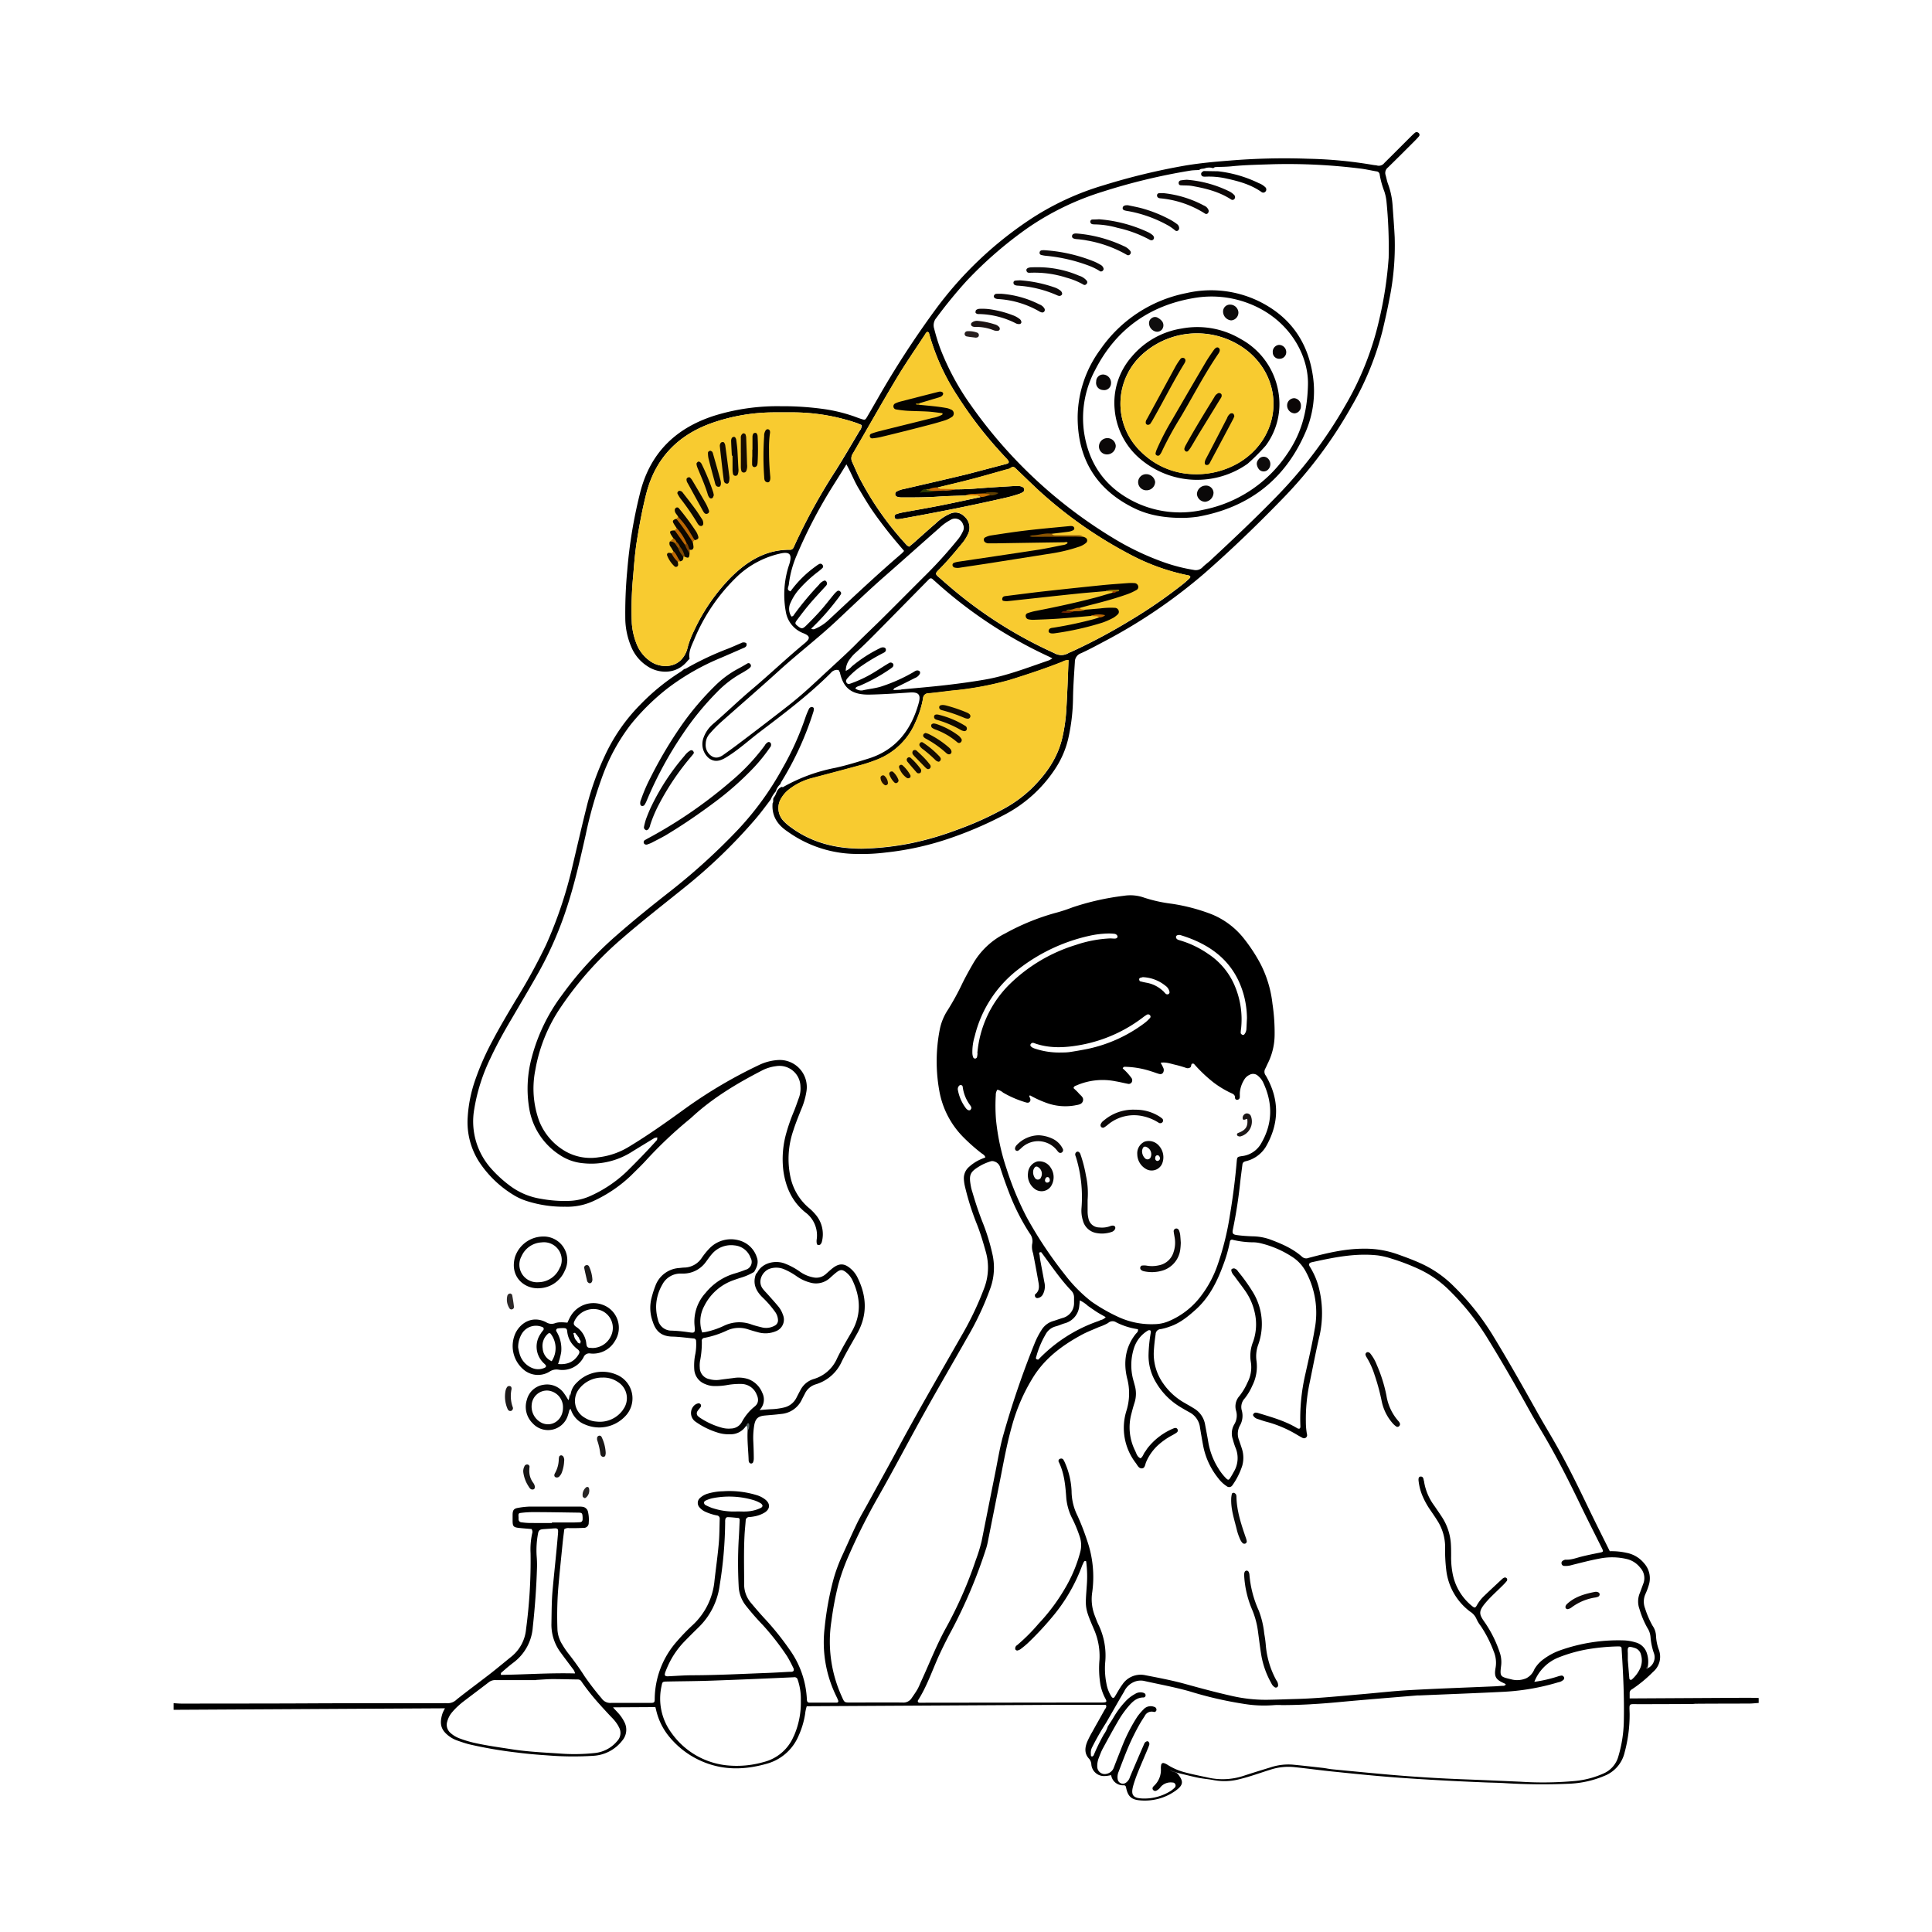<svg id="SvgjsSvg1116" width="360" height="360" xmlns="http://www.w3.org/2000/svg" version="1.1" xmlns:xlink="http://www.w3.org/1999/xlink" xmlns:svgjs="http://svgjs.com/svgjs"><defs id="SvgjsDefs1117"></defs><g id="SvgjsG1118" transform="matrix(0.917,0,0,0.917,14.992,14.995)"><svg xmlns="http://www.w3.org/2000/svg" data-name="Layer 1" viewBox="0 0 517 516" width="360" height="360"><g data-name="startup planning" fill="#000000" class="color000 svgShape"><path fill="#020101" d="M349.56,90.28a21.6,21.6,0,0,0-11-15.35,24.71,24.71,0,0,0-17.16-3.05,23.82,23.82,0,0,0-14.58,8.18,20.39,20.39,0,0,0-5,15.6,21.21,21.21,0,0,0,7.71,14.5,25.58,25.58,0,0,0,31.06,1.2,59.7,59.7,0,0,0,5.33-5.34A20.41,20.41,0,0,0,349.56,90.28ZM338.1,111a24.46,24.46,0,0,1-13.43,3.37,22.4,22.4,0,0,1-14.92-6.28,19.42,19.42,0,0,1,.49-29,23.79,23.79,0,0,1,30.57-.48C351.56,87.59,350.37,103.58,338.1,111Z" class="color020101 svgShape"></path><path d="M390.48,14.8a.8.8,0,0,0-1.1,0c-.49.41-.94.87-1.4,1.32-2.5,2.49-5,5-7.51,7.49a2,2,0,0,1-2.13.7c-.31-.09-.64-.08-1-.14a126.82,126.82,0,0,0-19.16-1.83,194,194,0,0,0-22.87.54c-4.4.34-8.8.75-13.16,1.49a190.89,190.89,0,0,0-23.6,5.72,80.08,80.08,0,0,0-21.72,10.15,109,109,0,0,0-27.24,26,271.66,271.66,0,0,0-17.15,26.45q-1.38,2.4-2.77,4.79c-.68,1.16-.7,1.16-1.87.78-.69-.22-1.36-.48-2-.72a46.76,46.76,0,0,0-8.15-2.05,85.82,85.82,0,0,0-13.2-.93,62.35,62.35,0,0,0-18.78,2.55c-11.75,3.55-19.56,11-22.46,23.15a138.6,138.6,0,0,0-3.63,22.07A133.24,133.24,0,0,0,159,157a22,22,0,0,0,2,8.38,12.23,12.23,0,0,0,4.37,5c3,2.09,8.29,2.75,11.73-1.43.2-.24.44-.45.66-.68-.38-2,.55-3.77,1.28-5.47a54.16,54.16,0,0,1,13-18.93,26.84,26.84,0,0,1,12-6.28c2.95-.71,3.71.15,2.82,3.06a27.52,27.52,0,0,0-1,14,8.1,8.1,0,0,0,5.17,6.18c1.89.78,2,1.47.41,2.82-5.33,4.39-10.31,9.17-15.59,13.61-3.87,3.26-7.48,6.8-11.32,10.09a9.46,9.46,0,0,0-2.78,4.17,5.37,5.37,0,0,0,1.55,5.68c1.66,1.34,3.33.9,4.93-.05,3.68-2.18,6.79-5.11,10.19-7.67,7.1-5.38,14.2-10.75,20.53-17.06a2.37,2.37,0,0,1,1.88-.93l.12.05c.2-.12.43.1.42.31a1.8,1.8,0,0,1,.25.4c1,4.57,3.43,6.56,8.66,6.46,3.91-.07,7.84-.35,11.75-.61,2.53-.16,3.28.59,2.59,3.08C242.45,189,238,194.85,230,197.37c-3.22,1-6.45,2-9.74,2.72A49.78,49.78,0,0,0,205,205.72a1.42,1.42,0,0,1-.38-.08,2.69,2.69,0,0,0-1.46,1.52,5.25,5.25,0,0,0-.22.55,4.15,4.15,0,0,1-.58,1c-.42.5,0,1.18-.38,1.7-.31,3.57,1.31,6.17,4.16,8.12l.6.42a34.85,34.85,0,0,0,19.41,6.26,57.43,57.43,0,0,0,8.89-.42,85.16,85.16,0,0,0,17.84-3.87,111.31,111.31,0,0,0,17-7.27,39.54,39.54,0,0,0,14.34-12.94,27.27,27.27,0,0,0,4-9,56.47,56.47,0,0,0,1.43-11.93c.05-3.54.32-7.06.54-10.59a2.66,2.66,0,0,1,1.78-2.54c2.34-1.06,4.6-2.29,6.86-3.49A155.43,155.43,0,0,0,328,143.33c7.8-6.82,15.24-14,22.48-21.45a129,129,0,0,0,20.46-27.29A85.87,85.87,0,0,0,380,72.4c.7-3,1.38-5.94,1.94-8.93a78.33,78.33,0,0,0,1.58-18.2c-.15-3.13-.41-6.25-.62-9.37a22.53,22.53,0,0,0-1.37-6.33c-.3-.83-.44-1.71-.69-2.55a2,2,0,0,1,.7-2.12c2.59-2.52,5.14-5.08,7.7-7.64.45-.45.9-.91,1.31-1.4A.7.7,0,0,0,390.48,14.8ZM207.07,136.45c-7-.06-12.43,3.28-17.2,8A55.8,55.8,0,0,0,179,160.19a26.1,26.1,0,0,0-1.8,4.72,7.57,7.57,0,0,1-2,3.74c-2.67,2.58-6.74,1.91-8.9.33a10.94,10.94,0,0,1-3.81-4.57,20.25,20.25,0,0,1-1.59-6.51,103.23,103.23,0,0,1,.43-14.18c.26-3.37.54-6.72,1.07-10.05.75-4.6,1.58-9.18,2.74-13.68,2.69-10.4,9.37-17.16,19.41-20.63a55,55,0,0,1,17.73-3c2.09,0,4.17,0,6.26,0a58.29,58.29,0,0,1,18.18,3.17c.44.15.87.36,1.25.52a2.27,2.27,0,0,1-.56,1.65c-2.3,3.86-4.55,7.75-6.94,11.55A172.75,172.75,0,0,0,208.46,135c-.13.29-.25.59-.41.87A1,1,0,0,1,207.07,136.45Zm4.77,22.06c-1.12,1.11-1.43,1.08-2.63.12-.68-.55-.76-.8-.17-1.59,1.2-1.61,2.42-3.21,3.71-4.74,1.45-1.71,3-3.35,4.5-5,.27-.3.61-.57.6-1a1.13,1.13,0,0,0-.23-.64.54.54,0,0,0-.64-.18,3.46,3.46,0,0,0-1.48,1.19,87.22,87.22,0,0,0-7.1,8.49c-.23.31-.36.74-.93.76a4,4,0,0,1-.25-4,15.25,15.25,0,0,1,2.11-3.48,37.54,37.54,0,0,1,5.95-5.6,14.6,14.6,0,0,0,1.27-1.09.63.63,0,0,0,0-.87.74.74,0,0,0-.83-.33,4.7,4.7,0,0,0-1,.62,32.56,32.56,0,0,0-7.51,7.4c-1.26-.36-.6-1.22-.5-1.94a30.32,30.32,0,0,1,2.3-8.56,142.38,142.38,0,0,1,10.56-20.23c1.26-2,2.53-4,3.95-6.32,1.37,2.44,2.25,4.83,3.55,7s2.53,4.29,3.93,6.34,3,4.17,4.58,6.19,3.16,3.82,4.77,5.74a7.21,7.21,0,0,1-.69.74c-7.32,6.26-14.32,12.89-21.37,19.45a13.08,13.08,0,0,1-3.8,2.49,1.18,1.18,0,0,1-1.25,0,70.67,70.67,0,0,0,7.52-8.44,17.07,17.07,0,0,0,1.12-1.56.62.62,0,0,0-.18-.85.64.64,0,0,0-.87-.1,6.43,6.43,0,0,0-1,1c-1.33,1.6-2.59,3.27-4,4.84S213.2,157.16,211.84,158.51ZM218.91,171c-2.43,2.21-4.81,4.49-7.26,6.67-1.8,1.6-3.65,3.15-5.55,4.62q-7,5.46-14.13,10.83c-1.4,1.07-2.84,2.09-4.28,3.12-1,.73-2.16,1.2-3.36.51a3.83,3.83,0,0,1-1.87-3.66,4.54,4.54,0,0,1,1.25-3.06,37.76,37.76,0,0,1,3.19-3.26c5.63-5,11.35-9.94,16.92-15s11.46-9.56,16.91-14.67c4.68-4.39,9.3-8.84,14.14-13.07,5.31-4.65,10.57-9.36,15.85-14a14.34,14.34,0,0,1,3.11-2.25,2.46,2.46,0,0,1,3.74,1.31,2.2,2.2,0,0,1,0,1.86,11.05,11.05,0,0,1-1.8,2.83,129.49,129.49,0,0,1-9.06,10c-4.27,4.24-8.5,8.53-12.77,12.76-2.5,2.49-5.09,4.89-7.57,7.4S221.46,168.62,218.91,171Zm20.61,6.26c-.75.07-1.51.08-2.29.12.14-.6.56-.66.92-.83q2.7-1.32,5.37-2.68a2.66,2.66,0,0,0,1.43-1.23.84.84,0,0,0,0-.66.93.93,0,0,0-.62-.31c-.6-.06-1,.37-1.52.64a48.16,48.16,0,0,1-9,4c-1.84.61-3.77.74-5.64,1.19a2.85,2.85,0,0,1-2.05-.58c.28-.55.86-.62,1.34-.81a50.32,50.32,0,0,0,8.83-4.88,6.07,6.07,0,0,0,.57-.43.86.86,0,0,0,.33-1,.88.88,0,0,0-1.26-.28c-1.24.74-2.45,1.52-3.67,2.29a36.32,36.32,0,0,1-7.32,3.6c-.45.15-.91.41-1.3-.08s-.27-.89.27-1.49a22.85,22.85,0,0,1,4.19-3.6,54,54,0,0,1,6-3.58c.51-.26,1.06-.49.92-1.21-.09-.51-.88-.7-1.65-.31a40.66,40.66,0,0,0-8.26,5.34,4.86,4.86,0,0,1-1.78,1.31,5.5,5.5,0,0,1,1.26-3.51,10.89,10.89,0,0,1,1.61-1.78c2.82-2.51,5.44-5.23,8.09-7.91L247,145.68c.17-.18.35-.34.51-.52.38-.41.77-.54,1.22-.09.29.28.6.53.9.8a131.54,131.54,0,0,0,33,21.76c.29.13.56.3,1,.51a7.4,7.4,0,0,1-1.1.61c-6.14,2.09-12.2,4.48-18.62,5.59-3.79.65-7.61,1.17-11.43,1.61C248.15,176.45,243.83,176.81,239.52,177.21Zm48.17,6a49.3,49.3,0,0,1-1.17,8.09c-1.37,5.92-4.74,10.65-9,14.82a37.44,37.44,0,0,1-8.59,6.16,92.88,92.88,0,0,1-13.17,5.87,89.07,89.07,0,0,1-13.61,3.95,82.77,82.77,0,0,1-14.1,1.54c-7.47,0-14.48-1.66-20.63-6.16a14.45,14.45,0,0,1-2.19-1.86,5.44,5.44,0,0,1-.61-6.87,8.81,8.81,0,0,1,2.07-2.32,18.22,18.22,0,0,1,6.86-3.38c4.72-1.25,9.46-2.49,14.17-3.79a45.13,45.13,0,0,0,4.56-1.52,20.21,20.21,0,0,0,11.44-11.09,28,28,0,0,0,2.17-6.87,1.51,1.51,0,0,1,1.55-1.45c2.24-.2,4.46-.5,6.69-.77a92.73,92.73,0,0,0,17-3.12c5.2-1.62,10.38-3.33,15.45-5.34a3.21,3.21,0,0,1,1.74-.45C288.14,173.58,288,178.38,287.69,183.18Zm36.08-38.59c-.69.66-1.4,1.31-2.15,1.9a144.66,144.66,0,0,1-15.47,10.63,166.41,166.41,0,0,1-16.78,8.94c-.36.17-.75.29-1.1.49a4,4,0,0,1-4.06,0,127.14,127.14,0,0,1-27.43-16.82c-2-1.6-3.95-3.29-5.89-5-1.55-1.34-1.6-1.31-.18-2.74,2.32-2.34,4.43-4.87,6.52-7.41a11.89,11.89,0,0,0,1.7-2.62,4.34,4.34,0,0,0-1.14-5.44,3.56,3.56,0,0,0-3.79-.76,14.31,14.31,0,0,0-4.39,2.91c-2.19,1.89-4.34,3.83-6.5,5.74-.42.37-.86.71-1.29,1.07a3.52,3.52,0,0,1-.65-.41,89.11,89.11,0,0,1-13.94-19.85c-.71-1.43-1.31-2.92-2-4.38a2.48,2.48,0,0,1,.15-2.49c4.25-7.28,8.37-14.63,12.7-21.86,2.63-4.4,5.57-8.63,8.38-12.93.21-.32.36-.74.86-.74.09.1.25.18.28.3a64.72,64.72,0,0,0,8.44,18.55A118.46,118.46,0,0,0,269,108.48c.49.54,1,1.06,1.47,1.6.65.75.58,1.09-.33,1.33-3.8,1-7.59,2-11.41,3-6.09,1.47-12.19,2.86-18.28,4.27a7.6,7.6,0,0,0-2.27.76.88.88,0,0,0-.42.81.81.81,0,0,0,.55.72,4.51,4.51,0,0,0,1.41.21c3.62,0,7.23,0,10.84-.26,2.56-.17,5.13-.21,7.69-.31,1.48,0,3-.79,4.39.47-3.93.83-7.85,1.69-11.78,2.47-3.62.71-7.26,1.33-10.89,2a13.4,13.4,0,0,0-1.86.49.75.75,0,0,0-.52.94c.1.51.53.55.93.54a7.9,7.9,0,0,0,1.19-.15c10.35-1.85,20.66-3.88,30.9-6.25,1.09-.26,2.17-.59,3.24-.94a5.25,5.25,0,0,0,1.28-.63.84.84,0,0,0-.18-1.4,2.62,2.62,0,0,0-.9-.28,13.82,13.82,0,0,0-1.93,0c-3.28.2-6.57.38-9.85.64-2.25.18-4.49.32-6.74.3-1.81,0-3.7.84-5.38-.51,3.27-.8,6.55-1.56,9.81-2.41s6.8-1.88,10.19-2.83a3.8,3.8,0,0,0,1.35-.48c.72-.59,1.12-.15,1.6.31,2.09,2,4.14,4,6.28,6a126.07,126.07,0,0,0,26.48,18.71,62.08,62.08,0,0,0,17.35,6.32,1,1,0,0,1,.45.15C323.8,144.14,324,144.39,323.77,144.59ZM381.11,34.67a137.13,137.13,0,0,1,.65,16.59A112.37,112.37,0,0,1,379,69.32a88.13,88.13,0,0,1-10.1,25.37,130.9,130.9,0,0,1-19.69,26.05c-6.32,6.52-12.92,12.73-19.57,18.91-.7.65-1.52,1.2-2.18,1.89a2.71,2.71,0,0,1-2.62.78,49.21,49.21,0,0,1-8.61-2.2A79.42,79.42,0,0,1,301.31,133a138,138,0,0,1-41.42-38.67,74.48,74.48,0,0,1-9-16.67,56.79,56.79,0,0,1-1.76-5.74,3.28,3.28,0,0,1,.62-3.11A136.83,136.83,0,0,1,258.59,58a116.51,116.51,0,0,1,18-15.57A80.3,80.3,0,0,1,298.16,32a177.3,177.3,0,0,1,25.69-6.19c.86-.14,1.75-.13,2.63-.19h0c.48-.48,1.17-.27,1.72-.51a3.73,3.73,0,0,1,2.38,0,1.15,1.15,0,0,1,.61-.34c1.6-.07,3.21-.06,4.8-.23,4-.41,8-.46,12-.6a170.67,170.67,0,0,1,25.47,1.26c1.59.19,3.16.56,4.74.83a1,1,0,0,1,.94.94,25.55,25.55,0,0,0,1.34,4.86A13.79,13.79,0,0,1,381.11,34.67Z" fill="#000000" class="color000 svgShape"></path><path d="M327.77 25.93L332 26a36.53 36.53 0 0111.88 3.47 5.46 5.46 0 012 1.3.93.93 0 01-.39 1.39.84.84 0 01-.88-.14c-3.07-2.15-6.6-3.13-10.19-3.9a23 23 0 00-6.19-.55c-.51 0-1 0-1.16-.57S327.35 26.17 327.77 25.93zM486.14 471.46l-34.05.19q0-.76 0-1.53a1.18 1.18 0 01.68-1.14 38.94 38.94 0 006.12-5.05 5.77 5.77 0 001.69-6.55 13.54 13.54 0 01-.8-4 5.59 5.59 0 00-1-2.93 26.14 26.14 0 01-2.19-5.07 5.43 5.43 0 01.11-4.22 18.58 18.58 0 00.94-2.48 6.58 6.58 0 00-1.38-6.52 8.73 8.73 0 00-5.09-3 20 20 0 00-4.88-.47c-2.11-4.26-4.25-8.48-6.29-12.74-2.89-6-5.81-12-9.08-17.78-1.92-3.43-4-6.79-5.9-10.22-4.23-7.56-8.5-15.1-13-22.47a75 75 0 00-11.25-14.09 32.31 32.31 0 00-9.85-6.79c-2.21-1-4.46-1.81-6.72-2.62a28.21 28.21 0 00-9.69-1.57c-5.52 0-10.82 1.28-16.09 2.68a1.81 1.81 0 01-1.95-.34c-2.75-2.44-6.08-3.84-9.48-5.1a16 16 0 00-5-.85c-1.52-.06-3.05-.16-4.56-.37-1.14-.16-1.37-.52-1.13-1.62a141.44 141.44 0 002.16-14c.19-1.68.42-3.35.63-5 .07-.54.36-.75.91-.91a9.38 9.38 0 005.91-4.22c4-6.93 4-13.87 0-20.78a1.78 1.78 0 01-.17-2c.3-.57.54-1.16.83-1.74a18.84 18.84 0 001.91-8.12 56.68 56.68 0 00-.63-9.12 33.58 33.58 0 00-3.41-11.47 48.4 48.4 0 00-5-7.64 23.05 23.05 0 00-9.36-7 54.58 54.58 0 00-11.61-3.06 42.66 42.66 0 01-8-1.76 12 12 0 00-5.94-.57 75.61 75.61 0 00-15 3.37 49.56 49.56 0 01-5.26 1.7 67.53 67.53 0 00-14.43 5.93 22.42 22.42 0 00-9.35 8.78c-1.09 1.88-2.14 3.77-3.1 5.71a74.76 74.76 0 01-4.27 7.81 16.06 16.06 0 00-2.41 6 48.42 48.42 0 00-.06 17.72 25.49 25.49 0 007 13.44 54.6 54.6 0 005.23 4.63c.43.33 1 .55 1.19 1.26-.56.23-1.14.45-1.7.71a12.53 12.53 0 00-3 2 4.39 4.39 0 00-1.57 3.63 11.9 11.9 0 00.31 2.13 77 77 0 003.57 11.22c1 2.55 1.76 5.16 2.5 7.79a16.83 16.83 0 01-.43 10.61 90.63 90.63 0 01-6.61 13.89c-6.43 11.29-13 22.52-19.13 34-2.74 5.09-5.56 10.13-8.34 15.2-1 1.82-2.07 3.62-3 5.5-1.57 3.25-3 6.54-4.52 9.83a46.67 46.67 0 00-2.39 6.55A88.73 88.73 0 00217.17 451a35.67 35.67 0 003.14 19.47c.27.58.57 1.16.8 1.75.13.34 0 .65-.42.66-2.65 0-5.3 0-7.95 0-.64 0-.74-.47-.76-1a27 27 0 00-5.1-14.56 80.93 80.93 0 00-6.92-8.65c-1.48-1.58-2.89-3.23-4.28-4.89a8.27 8.27 0 01-2-5.53c0-4.74-.14-9.48.11-14.21.07-1.44.24-2.88.34-4.32a1 1 0 011.06-1 11.42 11.42 0 001.43-.19 8.81 8.81 0 003.13-1.18c1.48-1 1.58-2.43.25-3.61a7.48 7.48 0 00-2.75-1.44 27 27 0 00-9.75-1.1 16.73 16.73 0 00-4.28.64 5.81 5.81 0 00-2.5 1.38 1.93 1.93 0 00-.12 2.62 5 5 0 001.92 1.41 14.94 14.94 0 003.2 1 .91.91 0 01.83 1c-.08 2.41-.06 4.82-.28 7.22-.32 3.59-.83 7.17-1.24 10.76a20.15 20.15 0 01-6.28 12.92 57.9 57.9 0 00-4.69 4.84 25.68 25.68 0 00-6.48 16.7c0 1.15-.11 1.26-1.22 1.27-3.85 0-7.71 0-11.56 0a3 3 0 01-2.66-1.26 80.25 80.25 0 01-5-6.48c-1.47-2.3-3.06-4.52-4.75-6.67a22.69 22.69 0 01-1.76-2.59 9.09 9.09 0 01-1.43-4.29 106.18 106.18 0 01.18-11.56c.38-4.64.88-9.27 1.34-13.9.14-1.35.32-2.69.47-3.95a2.09 2.09 0 011.48-.3c1.37 0 2.74 0 4.1-.08a1.42 1.42 0 001.55-1.48 9.87 9.87 0 00-.19-3.11 1.86 1.86 0 00-1.61-1.56 6.19 6.19 0 00-1-.06c-4.82 0-9.64 0-14.46 0a22.17 22.17 0 00-3.34.37c-1.25.2-1.59.67-1.61 2 0 .56 0 1.13 0 1.69 0 1.77.24 2 2.1 2.19 1.19.12 2.38.21 3.43.3a1.47 1.47 0 01.17 1.33 21.78 21.78 0 00-.46 5.75 150 150 0 01-1.31 22.1 11.61 11.61 0 01-4.3 8.06c-2.06 1.66-4.09 3.37-6.18 5-3.24 2.51-6.54 4.93-9.75 7.48a3.74 3.74 0 01-3 1.1 4.43 4.43 0 00-.73 0c-55.5 0-21 .09-76.51.12-.79 0-1.59-.07-2.39-.12v1.93l79.2-.44a10 10 0 00-.76 1.58c-1 3.2-.21 4.85 1.77 6.42a9 9 0 002.52 1.39c1.2.42 2.42.85 3.66 1.15a125 125 0 0014 2.39c3 .4 6.07.63 9.11.84a91 91 0 0013 .09 11.46 11.46 0 008.46-4.48 4.85 4.85 0 00.56-5.42 11.66 11.66 0 00-1.93-2.75c-.43-.47-.88-.93-1.3-1.42 0 0 0 0 0-.07l12.32-.07 0 .09c.15.46.23.94.36 1.4a18.89 18.89 0 003.12 6.46 25.32 25.32 0 0012.4 8.74c5.63 1.81 11.27 1.39 16.84-.23a14.15 14.15 0 009.05-8.08 24.45 24.45 0 001.92-6.43 10.57 10.57 0 01.47-2.2l73.27-.41H299a.37.37 0 01.23.07c.06 0 .07.13.11.21.1.53-.31.87-.53 1.28-1.16 2.11-2.36 4.19-3.52 6.3a26.45 26.45 0 00-1.53 3c-.69 1.73-.8 3.47.63 4.93A2.83 2.83 0 01295 491a3.71 3.71 0 004.05 3.29c.55 0 1.09-.15 1.73-.24A3.48 3.48 0 00304.4 497c.5 0 .65.22.74.69.5 2.5 1.54 3.51 4 3.7a15.41 15.41 0 0010.27-2.69c2.64-1.83 2.42-2.92.9-4.93-.53-.68-1.41-.62-2.42-1.15a25.21 25.21 0 003.27 1c1.71.4 3.42.86 5.14 1.2 1.49.29 3 .39 4.51.69a17.07 17.07 0 007.39-.29c3.13-.75 6.13-1.87 9.19-2.82a16.81 16.81 0 016.88-.7c4.07.43 8.13 1 12.2 1.39 6.22.65 12.45 1.27 18.7 1.72 8.09.57 16.19 1 24.29 1.33 2 .09 4 .1 6 .22a177.48 177.48 0 0019 .18 29.54 29.54 0 0010.28-2.3 9.69 9.69 0 005.88-6.84 42.16 42.16 0 001.46-11.18c-.05-3.36-.5-2.88 2.94-2.89 32.28-.07-.44-.12 31.85-.18 1 0 1.91-.12 2.87-.18v-1.45C488.54 471.49 487.34 471.46 486.14 471.46zm-355-51a21.4 21.4 0 01-2.39-.2.89.89 0 01-.9-.92c0-.16 0-.32 0-.48-.08-1.23-.07-1.27 1-1.39a29.31 29.31 0 013.1-.19c4.4 0 8.8.09 13.19.15 1.24 0 1.34.12 1.4 1.38 0 .16 0 .32 0 .48 0 .55-.21.91-.81.94s-1.27.07-1.91.07h-6.24v.16C135.49 420.46 133.33 420.48 131.17 420.45zm-7.88 43.29c1-.88 2.06-1.78 3.15-2.6A14.16 14.16 0 00132 450.86c.63-5.82 1.06-11.66 1.23-17.51a31.43 31.43 0 00-.11-3.36 26.46 26.46 0 01.41-6.47c.16-.9.52-1.17 1.45-1.26l1.44-.1c3.36-.18 3.11-.73 2.8 2.94-.43 5-1 10-1.45 15.08-.29 3.2-.27 6.41-.33 9.61a13.6 13.6 0 002.74 8.53c1.14 1.56 2.3 3.09 3.45 4.63a3 3 0 01.7 1.41c-7.31-.2-14.46.32-21.62.42C122.57 464.1 123 464 123.29 463.74zm33.77 16.12a3.4 3.4 0 01-.39 4.21 9.78 9.78 0 01-6.63 3.51 55.69 55.69 0 01-10.33.13c-4.56-.3-9.14-.51-13.66-1.21-3.72-.58-7.46-1.08-11.14-1.91a33.21 33.21 0 01-4.36-1.33 8.24 8.24 0 01-2.46-1.48 3.16 3.16 0 01-1-3.47 6.9 6.9 0 011.32-2.55 19.75 19.75 0 012.12-2.17h0c.32-.29.66-.58 1-.85 2.55-1.95 5.12-3.87 7.66-5.82a3 3 0 012-.63c3.93 0 7.86 0 11.79 0v-.05c1.61-.08 3.21-.23 4.81-.24 2.49 0 5 .08 7.46.11a1.16 1.16 0 011 .62 65.72 65.72 0 005.26 6.61h0l0 0c.25.27.49.55.73.82h0c.92 1 1.83 2 2.79 3A11.79 11.79 0 01157.06 479.86zm27.5-63.72a16.45 16.45 0 01-2-.86.88.88 0 01-.56-.72c0-.39.29-.58.55-.69a9 9 0 011.81-.63 24.92 24.92 0 0112.13.54 9.36 9.36 0 012 .89 1.19 1.19 0 01.58.71c0 .3-.25.55-.55.69a10.64 10.64 0 01-3.95 1c-1 .07-1.92 0-2.88 0A19.46 19.46 0 01184.56 416.14zm-13.95 48.08c.24-.68.52-1.35.81-2a24.86 24.86 0 015-7.34c1.28-1.32 2.59-2.62 3.91-3.91a20.86 20.86 0 006.25-12.43 120 120 0 001.59-18.44 2.41 2.41 0 01.11-.93.76.76 0 01.52-.43c1 0 2.07.14 3.11.23.41 0 .51.34.49.68-.09 1.92-.15 3.85-.29 5.77a125.9 125.9 0 000 13.46 9.74 9.74 0 002 5.55 75.44 75.44 0 005.06 5.81 76 76 0 017.08 9.1A37.89 37.89 0 01208 462.7a1 1 0 01.09.92c-.38.37-.88.24-1.34.27-2.16.12-4.32.25-6.49.33-7.21.27-14.42.65-21.64.67-2.4 0-4.81.2-7.21.3C170.63 465.22 170.37 464.91 170.61 464.22zm37.56 18.44a12.88 12.88 0 01-8.8 7.55 28.23 28.23 0 01-9.53 1.05 22.63 22.63 0 01-17.33-9.54A16.86 16.86 0 01169.58 468c.24-1.21.27-1.25 1.6-1.28 4.25-.09 8.51-.1 12.76-.25 8.09-.28 16.19-.63 24.28-1a.93.93 0 011.08.7 17.32 17.32 0 01.92 6.07A24.17 24.17 0 01208.17 482.66zm113-233.73c9.06 2.79 15.77 8 18.37 17.55a27.19 27.19 0 01.9 6.66c-.06 1-.1 2.08-.16 3.12a2.63 2.63 0 01-.57 1.54.5.5 0 01-.63.18c-.19-.11-.44-.31-.46-.49a5.87 5.87 0 01.09-1.18A25.13 25.13 0 00336.54 263a20.83 20.83 0 00-7.44-8.61 28.56 28.56 0 00-8.4-4c-.48-.14-.92-.31-1-.88S320.43 248.72 321.12 248.93zm-1.56 37.82a31.17 31.17 0 013 .87 1.33 1.33 0 001.35-.17c.35-.33 0-1.32 1-1a42.45 42.45 0 005.75 5.46 28.72 28.72 0 004.94 3c.65.3 1.35.52 1.3 1.48a.6.6 0 00.67.56.78.78 0 00.73-.79c0-.4 0-.8 0-1.2a8.49 8.49 0 011.27-3.85 3.45 3.45 0 011.56-1.44 2.08 2.08 0 012.46.27 5.6 5.6 0 011.49 1.86c2.93 6.17 2.85 12.24-.71 18.15a7.39 7.39 0 01-5.52 3.44c-1.25.2-1.33.26-1.44 1.48q-.68 7.92-2 15.75a81.65 81.65 0 01-3.65 14.68 32.21 32.21 0 01-4.91 9.06 22.85 22.85 0 01-9.43 7.25 11 11 0 01-4 .81 23 23 0 01-10.74-2.18 50.71 50.71 0 01-7.7-4.43 43.09 43.09 0 01-7.75-7.87 119.56 119.56 0 01-11.06-16.61 89.43 89.43 0 01-5.91-14.19 64.89 64.89 0 01-3.12-14.55 52.44 52.44 0 01-.05-7 2.6 2.6 0 01.47-1.59 4 4 0 011.68.86 29.84 29.84 0 006.38 2.77c.46.15 1 .31 1.36-.09s.22-.89 0-1.35a.33.33 0 01.1-.54 31.11 31.11 0 005 2.27 16 16 0 008.06.67c.93-.2 2.08-.23 2.38-1.3s-.65-1.57-1.21-2.23-1-1-1.52-1.52c.08-.61.59-.66 1-.85a19.15 19.15 0 0111.31-1.13c1.19.19 2.35.5 3.53.72a1 1 0 001.08-.38 1.14 1.14 0 00-.05-1.35 16.63 16.63 0 00-2.53-2.76c.24-.63.7-.45 1.05-.46a26 26 0 017.31 1.33c.61.17 1.21.42 1.82.61s1.12.35 1.55-.17a1.51 1.51 0 00.05-1.6c-.18-.44-.44-.85-.7-1.36C316.82 285.88 318.17 286.46 319.56 286.75zm-20.39 73.62a2.63 2.63 0 01-1.39.84c-.3.1-.58.26-.88.36a44.2 44.2 0 00-17.39 11.19c-.91 0-.74-.53-.54-1.08a26.08 26.08 0 012.6-6.16 4.74 4.74 0 013.08-2.47c.85-.22 1.65-.61 2.49-.86a5.75 5.75 0 004.32-5.19c.07-.47.09-.94.15-1.52A9.6 9.6 0 01294 357.1c.85.59 1.7 1.2 2.57 1.76S298.24 359.83 299.17 360.37zm10.1-99c.3-.11.61-.18.71-.21a11.19 11.19 0 016.59 2.48 2.91 2.91 0 011.2 1.74.63.63 0 01-.39.77.77.77 0 01-.65-.1c-.37-.31-.63-.73-1-1a9.43 9.43 0 00-4.68-2.27c-.62-.11-1.24-.26-1.85-.42-.11 0-.2-.24-.23-.37A.49.49 0 01309.27 261.35zm1.29 11.17a3.53 3.53 0 01.6-.41.7.7 0 01.87.09.59.59 0 01.06.86 11.57 11.57 0 01-1.58 1.47 42.15 42.15 0 01-16.73 7.57c-1.74.34-3.47.65-5.22.91a15.37 15.37 0 01-2.09.11 22.54 22.54 0 01-8.12-1.18c-1-.37-1.37-.86-1.06-1.28.46-.63 1-.26 1.51-.09 4.24 1.39 8.51 1.16 12.85.39A42.55 42.55 0 00310.56 272.52zm-50.8 27.29c-.33.36-.91.19-1.39-.42a12.6 12.6 0 01-2.37-5.5 1.41 1.41 0 01.51-1.17.66.66 0 01.84.14c0 .08.07.15.08.22a11.2 11.2 0 002.19 5.45C259.89 298.91 260.19 299.35 259.76 299.81zm2-16.44a5.69 5.69 0 01-.17 1.18.71.71 0 01-.54.36.71.71 0 01-.55-.36 4.06 4.06 0 01-.24-1.15 15.59 15.59 0 01.68-5 35 35 0 0112.93-19.71 51.89 51.89 0 0120.5-9.61 27.51 27.51 0 015.72-.68 13.25 13.25 0 011.67.1c.56.08 1 .62.82 1s-.61.4-1 .39l-1-.06a35.94 35.94 0 00-10.1 1.9 47.44 47.44 0 00-19.61 11.73A32.07 32.07 0 00261.73 283.37zM242.53 471.6a2.84 2.84 0 01-2.64 1.25c-5.07-.05-10.13 0-15.19 0-1.74 0-1.76 0-2.48-1.64a38.74 38.74 0 01-3.08-22.09 93.92 93.92 0 012-10.63 62.1 62.1 0 013.18-8.81 181.42 181.42 0 018.31-16.55c4.73-8.29 9.14-16.77 13.79-25.1 4.06-7.29 8.28-14.49 12.39-21.75a84.93 84.93 0 006.81-14.59 17.75 17.75 0 00.45-9.95 59.72 59.72 0 00-2.6-8.51c-1.17-2.91-2.17-5.87-3.05-8.87-.18-.62-.4-1.23-.52-1.85-.72-3.75-.45-4.53 3.15-6.56a17.34 17.34 0 012.45-1 1.6 1.6 0 011.16 0 2.49 2.49 0 011.74 1.76c.8 2.52 1.68 5 2.64 7.48a63.1 63.1 0 006 11.8 3.64 3.64 0 01.67 3.13 5.72 5.72 0 00.28 2.61c.52 2.6 1 5.2 1.46 7.81.25 1.47.68 3-.86 4.2-.11.08-.07.47 0 .67a.71.71 0 00.79.4 2 2 0 001.49-1.1 5 5 0 00.42-3.51c-.4-2.21-.83-4.41-1.23-6.62-.07-.4-.1-.8-.15-1.2s-.46-1 .46-.95c2.84 3.79 5.46 7.75 8.74 11.19a2.82 2.82 0 01.84 2.16c0 .48 0 1 0 1.45a4.47 4.47 0 01-3.42 4.42c-.92.28-1.82.62-2.74.9a5.9 5.9 0 00-3.34 2.6 22.63 22.63 0 00-2 3.87 259.45 259.45 0 00-9.36 27.54c-.88 3.33-1.43 6.75-2.11 10.13q-2 10-4 20.06a46.72 46.72 0 01-1.7 5.51 120.77 120.77 0 01-8.7 19.8c-2.77 5-4.81 10.32-7.2 15.49-.37.8-.68 1.63-1.11 2.4S243.12 470.74 242.53 471.6zm207.85 6.89a38.27 38.27 0 01-1.57 10 7.65 7.65 0 01-4.21 5 26.34 26.34 0 01-8.56 2.26 102.66 102.66 0 01-15.88.2c-5.38-.23-10.75-.48-16.13-.68q-10.83-.4-21.63-1.33c-5.68-.5-11.35-1.05-17-1.6-1-.09-1.9-.31-2.86-.42-2.94-.33-5.89-.67-8.84-.95a16.41 16.41 0 00-6.41.8c-2.68.82-5.36 1.64-8 2.51a19.4 19.4 0 01-10.22.47c-2.2-.48-4.4-.9-6.57-1.48a17.8 17.8 0 01-5.29-2.26 3.58 3.58 0 00-1.07-.49.6.6 0 00-.75.45 4.59 4.59 0 00-.1 1.18 6.3 6.3 0 01-2 5 1.74 1.74 0 00-.31.36.67.67 0 00.07.87.75.75 0 00.88.2 3.06 3.06 0 001.27-1.07 3.87 3.87 0 013.45-1.32.87.87 0 01.9.65.88.88 0 01-.26.88 8.65 8.65 0 01-1.11.91 14.39 14.39 0 01-8 2.23c-3.08-.07-3.76-1-2.91-3.92.38-1.3.85-2.59 1.36-3.85.84-2.08 1.74-4.14 2.61-6.21.21-.52.43-1 .61-1.57a.91.91 0 00-.25-1.08c-.27-.23-.92.08-1.14.58-1.41 3.24-2.81 6.47-4.18 9.72a3.12 3.12 0 01-1.21 1.73 1.53 1.53 0 01-2.38-1 3.88 3.88 0 01.23-2.13c1.27-3.29 2.47-6.61 4-9.8.59-1.23 1.21-2.44 1.87-3.63.55-1 1.14-1.94 1.76-2.87a2.23 2.23 0 012.59-1.26.65.65 0 00.86-.6.84.84 0 00-.67-.86 2.8 2.8 0 00-3.1.73A16.85 16.85 0 00308.4 477a48.59 48.59 0 00-4.39 8.55c-.82 2.09-1.66 4.17-2.45 6.27a2.82 2.82 0 01-2.07 1.82 2.18 2.18 0 01-2.77-2.15 6.37 6.37 0 01.4-2.36c.4-1 .74-2 1.23-2.87 1.56-2.89 3.14-5.78 4.81-8.61a28.55 28.55 0 012.68-3.7c1.15-1.34 2.41-2.6 4.4-2.58a.61.61 0 00.58-.65c0-.38-.24-.56-.55-.69a2.89 2.89 0 00-2.54.33 10.61 10.61 0 00-2.83 2.21 25.18 25.18 0 00-3.31 4.43c-.57 1-1.19 1.88-1.79 2.82a7.71 7.71 0 01-1.16 2.33 57.2 57.2 0 00-2.93 6 .71.71 0 01-.46.44c-.48 0-.37-.42-.39-.68a3.54 3.54 0 01.4-2.08 76.91 76.91 0 014-7c1.76-3 3.48-6.13 5.29-9.15a5.64 5.64 0 013.32-3 5 5 0 012.36-.17c4.47 1 8.95 1.81 13.36 3.05a111 111 0 0015.92 3.68 36.17 36.17 0 008.88.36 15.72 15.72 0 012.17 0c5.62 0 11.23-.36 16.83-.89 7.59-.71 15.19-1.3 22.79-1.94l.72 0c8.1-.35 16.21-.64 24.31-1.05a67.17 67.17 0 0016.08-2.79 2.87 2.87 0 001.48-.72.65.65 0 00.09-.87.94.94 0 00-.56-.37 5.25 5.25 0 00-1.16.26 40 40 0 01-6.87 1.58 12.59 12.59 0 017.06-7.11 43.14 43.14 0 018.55-2.41 61.33 61.33 0 018.87-.82c.82 0 1 .12 1 .94C450.2 464.37 450.54 471.42 450.38 478.49zm.19-23.77a50.81 50.81 0 00-18.69 2.86 18.36 18.36 0 00-4.87 2.58 9.59 9.59 0 00-2.74 3 4.92 4.92 0 01-2.37 2.61 6.73 6.73 0 01-4 .4c-3.59-.88-3.75-.71-3.31-4.17a8.6 8.6 0 00-.5-4 34.35 34.35 0 00-4.17-8.38c-1.86-2.6-2.11-3.35.46-6.28 1.43-1.62 3.07-3.06 4.6-4.6a15.62 15.62 0 001.29-1.41.71.71 0 000-.66.65.65 0 00-.84-.24 2 2 0 00-.59.4c-1.82 1.7-3.65 3.39-5.44 5.12a12.15 12.15 0 00-2 2.69c-.34.57-.59.6-1.14.18a16 16 0 01-5.71-9 24.57 24.57 0 01-.56-5.74c0-1.2 0-2.41-.08-3.61a16.25 16.25 0 00-2.56-7.69c-.74-1.14-1.52-2.26-2.29-3.39a16 16 0 01-2.93-6.79c0-.23-.11-.47-.15-.7-.08-.51-.24-1-.85-1s-.73.55-.63 1.34a16 16 0 001 4 22.91 22.91 0 002.41 4.43c.68 1 1.38 2 2 3a14.4 14.4 0 012.33 7.73 47.33 47.33 0 00.32 6.73 17.67 17.67 0 007 12.21 4.73 4.73 0 011.83 2.12 9.83 9.83 0 001.24 2.05 35.22 35.22 0 013.81 7.49 8.5 8.5 0 01.52 4.71c-.47 2.67.06 3.47 2.65 4.59a1.59 1.59 0 01.34.3 1 1 0 01-.83.38c-.8 0-1.61.11-2.41.14-8.26.36-16.53.64-24.79 1.1-4.73.26-9.44.81-14.16 1.21-6.32.54-12.63 1.21-19 1.38-2.89.08-5.78.2-8.67.24a44.33 44.33 0 01-10.27-1.17c-4.46-1-8.87-2.19-13.28-3.41-3.85-1.07-7.81-1.82-11.74-2.58a6.41 6.41 0 00-6.75 2.7c-.87 1.17-1.52 2.45-2.29 3.67a.48.48 0 01-.8 0 10.13 10.13 0 01-1.57-4 22.37 22.37 0 01-.36-6 20.71 20.71 0 00-2-11.23c-.39-.79-.68-1.63-1-2.45a13.29 13.29 0 01-.82-6.61 32.4 32.4 0 00-1.46-15.43 70.58 70.58 0 00-2.77-7.16 16.23 16.23 0 01-1.75-7.19 22.86 22.86 0 00-2.07-8.61 4.36 4.36 0 00-.23-.42.77.77 0 00-1-.46.65.65 0 00-.41 1c1.61 3.33 1.91 6.92 2.17 10.53a16.43 16.43 0 001.87 6.18 39.3 39.3 0 012 4.89 7.8 7.8 0 01.17 4.73 41.34 41.34 0 01-3.88 9.56 56.41 56.41 0 01-8.24 11.24 54.15 54.15 0 01-6.29 6.29 1.07 1.07 0 00-.53.76c0 .24-.05.49.2.64s.3.18.43.14a2.47 2.47 0 00.87-.36 24.34 24.34 0 002.22-1.84 91 91 0 006.91-7.38 50.23 50.23 0 008.85-15.08c.11-.3.26-.59.39-.88s.29-.76.82-.49a33.16 33.16 0 01.19 7c-.44 6.53-.71 6.36 2.08 12.83a19.53 19.53 0 011.62 8.92 28.48 28.48 0 00.27 7.2 14 14 0 001.43 4.07c.55 1 .39 1.16-.8 1.19-.4 0-.8 0-1.2 0l-50.61.06c-.57 0-1.13 0-1.69 0a.46.46 0 01-.35-.7c2.55-4 4.08-8.52 6-12.82 1.18-2.54 2.42-5.07 3.76-7.53a146.91 146.91 0 0010.17-24.14 18.85 18.85 0 00.5-2.1c1.3-6.53 2.61-13.06 3.89-19.6.9-4.64 1.79-9.29 3.08-13.85a53.82 53.82 0 016.35-14.49c3.39-5.32 8.22-8.95 13.63-11.92 1.75-1 3.63-1.68 5.46-2.5a14.17 14.17 0 002.63-1.16 1.9 1.9 0 012.36-.19 20.5 20.5 0 006.33 2c.18.63-.27 1-.56 1.3-3.13 3.88-3.69 8.38-2.59 13a17 17 0 01-.16 9.4A16.77 16.77 0 00308 403c.46.63.83 1.55 1.74 1.52s.94-1.12 1.23-1.82a14.32 14.32 0 013.61-5.06 20.59 20.59 0 013.73-2.63 16.33 16.33 0 001.46-.85c.31-.22.61-.52.4-1s-.63-.54-1.23-.29a18.64 18.64 0 00-7.57 5.78c-.24.31-.43.68-.68 1-.5.61-.63 1.47-1.34 1.93-1-.43-1.19-1.42-1.59-2.24a15.24 15.24 0 01-1.07-10.78c.28-1.09.57-2.17.92-3.24a8.65 8.65 0 00.06-5c-.16-.62-.34-1.23-.5-1.85a16.31 16.31 0 01.25-9 9.24 9.24 0 014.09-5.18.79.79 0 01.67-.05.71.71 0 01.17.62 42.48 42.48 0 00-.66 6.46 15 15 0 002.11 8 20.31 20.31 0 007.19 7.31c.89.54 1.8 1.06 2.71 1.56a5.76 5.76 0 013 4.39c.32 1.9.63 3.81 1 5.69a21.61 21.61 0 004.28 9.06 10.06 10.06 0 002.62 2.46 1.11 1.11 0 001.51-.27 20.91 20.91 0 002.92-5.77A8.56 8.56 0 00339 399c-.28-.92-.61-1.82-.91-2.74a5 5 0 01.23-4.18 5.73 5.73 0 00.59-4.42 3.67 3.67 0 01.85-3.57 16.55 16.55 0 002.21-3.71 12.38 12.38 0 001.22-7.25 9.75 9.75 0 01.51-4.72 17.79 17.79 0 00-1.55-15.3 51.79 51.79 0 00-4.34-6.06 1.82 1.82 0 00-1.1-.88 1.14 1.14 0 00-.65.13c-.27.12-.22.41-.19.64a3.24 3.24 0 00.85 1.42c1 1.43 2.12 2.83 3.13 4.28a17.61 17.61 0 012.81 6.33 15.31 15.31 0 01-.44 8.54 11.08 11.08 0 00-.66 6.11 9.58 9.58 0 01-1 5.85 17.92 17.92 0 01-2.34 3.92 4.51 4.51 0 00-1 4.26 4.94 4.94 0 01-.5 4 5.21 5.21 0 00-.43 4.41 22.53 22.53 0 00.72 2.29 7.77 7.77 0 01-.44 7.17c-.34.63-.7 1.25-1.09 1.86s-.65.54-1.14.06a15.35 15.35 0 01-2.23-2.84 20.92 20.92 0 01-3-7.83c-.27-1.66-.61-3.31-.91-5a6.81 6.81 0 00-3.32-4.79c-.95-.59-1.93-1.14-2.9-1.7a18.76 18.76 0 01-6-5.53 14.91 14.91 0 01-2.77-9.05 52 52 0 01.54-5.27 1.53 1.53 0 011.47-1.55 14.53 14.53 0 002.54-.7c3.07-1 5.48-3 7.8-5.09 3.84-3.5 6.11-8 7.87-12.79a41.5 41.5 0 002-6.92.62.62 0 01.87-.55 26.4 26.4 0 006.2.72 10.16 10.16 0 012.13.33 29.23 29.23 0 019 3.93 11.54 11.54 0 013.9 4.19 25.25 25.25 0 012.62 17c-.72 4.35-1.74 8.65-2.7 13A57.42 57.42 0 00356 392.25c0 .67-.27.84-.89.57l-.21-.13c-3.48-2.07-7.35-3.14-11.18-4.31a2.5 2.5 0 00-.93-.13 1 1 0 00-.52.42c-.17.22-.05.47.1.66a2.26 2.26 0 001.18.78c.92.29 1.82.64 2.75.86a34.43 34.43 0 018.81 3.8c.49.28 1 .58 1.47.82a.9.9 0 001.33-1.06 20.64 20.64 0 01-.31-3.59 50.69 50.69 0 011.17-11.72c.94-4.56 1.8-9.13 2.88-13.66a30.4 30.4 0 00-.34-14.07 21.79 21.79 0 00-2.61-5.93c-.32-.54-.17-.92.36-1.12l.23-.07c6.36-1.39 12.73-2.74 19.31-2a22.48 22.48 0 014 .94 62.7 62.7 0 017.87 3 31.33 31.33 0 019.21 6.47 73.83 73.83 0 0110.91 13.74c4.38 7.11 8.53 14.35 12.57 21.65 1.25 2.25 2.59 4.44 3.89 6.65 4 6.79 7.52 13.81 10.93 20.89 1.95 4.05 4 8.06 6 12.08.52 1.05.47 1.1-.72 1.34-1.73.34-3.46.69-5.17 1.12-1.55.38-3 1-4.69.91a1.63 1.63 0 00-.87.35.74.74 0 00-.31.84.78.78 0 00.65.62 6 6 0 002.37-.26c2.65-.65 5.29-1.36 8-1.86a18.6 18.6 0 018.13.15 7 7 0 013.76 2.45 4.48 4.48 0 01.94 4.71c-.34.9-.65 1.8-1 2.7a6.36 6.36 0 00-.12 4.7 26.32 26.32 0 002.32 5.53 5.69 5.69 0 01.91 2.71 18.9 18.9 0 00.92 4.47 3.57 3.57 0 01-1.64 4.53c-.15-.06-.21-.14-.19-.24s.06-.16.1-.16a7.9 7.9 0 00-.28-4 4.7 4.7 0 00-3.38-3.13A13.46 13.46 0 00450.57 454.72zM452 465.84c-.17-1.91-.32-3.82-.45-5.37 0-.93 0-1.49 0-2.05-.1-1.77-.05-2.16 2-1.5a2.63 2.63 0 011.85 2 5.67 5.67 0 01-.37 4.2 9.44 9.44 0 01-2.3 3A.44.44 0 01452 465.84z" fill="#000000" class="color000 svgShape"></path><path fill="#010101" d="M226.66,348.62a8,8,0,0,0-1.95-2.43c-1.8-1.54-3.28-1.58-5.18-.12-.7.54-1.34,1.15-2,1.73a4.16,4.16,0,0,1-3.57,1,10,10,0,0,1-4.15-1.79,19.9,19.9,0,0,0-4.45-2.34c-2.61-.91-6.29-.21-7.78,2.58a3.79,3.79,0,0,1-.45.54c-1.06,2.78,0,5,2,6.92a29.28,29.28,0,0,1,3.48,4,4.37,4.37,0,0,1,.94,2.42,1.73,1.73,0,0,1-1,1.76,5.08,5.08,0,0,1-3.5.53c-1.08-.27-2.18-.53-3.23-.9a10.28,10.28,0,0,0-7.94.34,23.76,23.76,0,0,1-5.44,1.85c-.31.06-.63.09-1,.15a9.49,9.49,0,0,1,.58-7.69,15.11,15.11,0,0,1,8.62-7.59c.68-.24,1.36-.48,2-.68a17,17,0,0,0,3.94-1.71h0c.82-1.34,1.39-2.73.78-4.32a7.42,7.42,0,0,0-5-4.84,8.72,8.72,0,0,0-8.85,2.34,21.22,21.22,0,0,0-2.26,2.81,6.25,6.25,0,0,1-4.86,2.73c-.56,0-1.12.09-1.68.14a7.92,7.92,0,0,0-6.93,5.19,29.14,29.14,0,0,0-1.1,3.43,11.64,11.64,0,0,0,.35,7.1c.88,2.72,2.48,4.21,5.66,4.29,2.08.05,4.15.35,6.23.54a.74.74,0,0,1,.74.77,16,16,0,0,1-.19,3.59,16.39,16.39,0,0,0-.34,4.79,4.89,4.89,0,0,0,3.19,4.17,6.64,6.64,0,0,0,2.57.57,19.7,19.7,0,0,0,3.6-.25,20.8,20.8,0,0,1,4.31-.36,4.86,4.86,0,0,1,4.52,3.06c.71,1.51.48,2.67-.55,3.5A14.71,14.71,0,0,0,193,391a3.69,3.69,0,0,1-3.17,1.89,7.27,7.27,0,0,1-2.62-.23,21.73,21.73,0,0,1-5.92-2.6,6.7,6.7,0,0,1-1-.71,1.13,1.13,0,0,1-.23-1.53c.29-.47.71-.86,1-1.33a.75.75,0,0,0-.08-.66.77.77,0,0,0-.61-.31,2.62,2.62,0,0,0-1.08.47,3.08,3.08,0,0,0,.07,4.81,22.63,22.63,0,0,0,6.42,3.22,10.38,10.38,0,0,0,3.78.54,5.29,5.29,0,0,0,4.68-2.46c1.16.09.53.81.46,1.34-.17,2.89.19,5.76.29,8.65a1.39,1.39,0,0,0,.16.68.82.82,0,0,0,.56.34.72.72,0,0,0,.56-.33,3.22,3.22,0,0,0,.22-1.15c0-1.6-.06-3.21-.13-4.81a22.24,22.24,0,0,1,.28-5c.36-1.89,1.19-2.55,3.11-2.73,1.59-.14,3.19-.26,4.78-.46a7.3,7.3,0,0,0,6-4.22c.28-.57.59-1.14.88-1.7a5.12,5.12,0,0,1,3.2-2.73,12.1,12.1,0,0,0,7.54-6.62c1.38-2.8,3-5.47,4.51-8.2C229.77,359.67,229.45,354.12,226.66,348.62ZM179.2,362.79c.22,2.35.13,2.27-2.13,1.94a43.2,43.2,0,0,0-4.55-.41,4,4,0,0,1-4-3.21,13.84,13.84,0,0,1-.53-3.91,13.23,13.23,0,0,1,1.8-6.3,5.94,5.94,0,0,1,5.29-3.23c.32,0,.64,0,1,0a8.11,8.11,0,0,0,6.38-3.33c.58-.77,1.12-1.57,1.75-2.3a7.35,7.35,0,0,1,6.66-2.59,5.48,5.48,0,0,1,4.69,3.62,2.37,2.37,0,0,1-1.48,3.49c-1,.4-2.1.78-3.18,1.09a17.09,17.09,0,0,0-8.47,5.65A12.4,12.4,0,0,0,179.2,362.79Zm45.87,1.86c-1.48,2.57-3,5.12-4.29,7.8a10.73,10.73,0,0,1-6.83,6,6.42,6.42,0,0,0-3.8,3.14c-.43.77-.82,1.56-1.23,2.35a5.4,5.4,0,0,1-3.69,2.83,19.48,19.48,0,0,1-3.81.49c-1,.05-1.91.14-3.25.24a4.36,4.36,0,0,0,.82-5,7.07,7.07,0,0,0-4.18-4.06,9.17,9.17,0,0,0-4.29-.28c-1.35.17-2.71.32-4.06.52a7.24,7.24,0,0,1-2.86-.19,3.46,3.46,0,0,1-2.87-3.4,7.73,7.73,0,0,1,.08-1.92,27.68,27.68,0,0,0,.52-5.74.82.82,0,0,1,.77-1,27.39,27.39,0,0,0,6.61-2.17,8.41,8.41,0,0,1,6.1-.32c.91.29,1.83.58,2.76.81a7.9,7.9,0,0,0,5.42-.28,3.62,3.62,0,0,0,2-4.79,7.63,7.63,0,0,0-1.41-2.5c-.92-1.12-1.9-2.18-2.85-3.26-.48-.54-1-1.06-1.45-1.61-2-2.32-.16-5.43,1.91-6.07a5.94,5.94,0,0,1,4.23.2,19.84,19.84,0,0,1,3.56,2,12.08,12.08,0,0,0,3.89,1.83,6,6,0,0,0,5.84-1.31c.65-.59,1.3-1.19,2-1.72,1.1-.82,1.71-.77,2.79.12a6.49,6.49,0,0,1,1.78,2.25C227.69,354.7,227.91,359.72,225.07,364.65Z" class="color010101 svgShape"></path><path fill="#020201" d="M152.31,356.75a7.7,7.7,0,0,0-9.2,3.24c-.37.61-.66,1.27-1,2-.77-.05-1.33-.12-1.88-.1a5.09,5.09,0,0,0-1.66.23,2.87,2.87,0,0,1-2.66-.24c-3.88-2-7.33,0-8.9,3.05a9,9,0,0,0,2.24,10.71,6.45,6.45,0,0,0,7.6.67,3.64,3.64,0,0,1,2.69-.59,7,7,0,0,0,7.27-3.61,1.76,1.76,0,0,1,2-1.12,7.38,7.38,0,0,0,7.13-3.59A7.12,7.12,0,0,0,152.31,356.75Zm-16.8,18.38a4.41,4.41,0,0,1-3.49.17,6.28,6.28,0,0,1-3.81-4,14.82,14.82,0,0,1-.48-2.1,7.62,7.62,0,0,1,1.15-4.1,4.8,4.8,0,0,1,5.9-1.83.56.56,0,0,1,.24.94c-.23.33-.51.62-.72,1a6.6,6.6,0,0,0,.52,8.21c.26.31.58.55.85.85S135.94,374.94,135.51,375.13Zm2-1.89a4.35,4.35,0,0,1-2.62-3.7,4.69,4.69,0,0,1,1.57-4.33.52.52,0,0,1,.82.1A6.89,6.89,0,0,1,137.51,373.24Zm7.87-2c-1.33,2.22-3.31,3.07-6,2.82a22.52,22.52,0,0,0,.91-3.48,9.65,9.65,0,0,0-1.37-6,.57.57,0,0,1,.39-.9,10.33,10.33,0,0,1,1.67-.1c.74,0,1,.2,1.07,1a7.07,7.07,0,0,0,1.36,3.53,8.68,8.68,0,0,0,1.7,1.67C145.68,370.28,145.74,370.63,145.38,371.24Zm.42-3.13a2.62,2.62,0,0,1-.62-.26c-.11-.07-.15-.25-.23-.38a2.83,2.83,0,0,1-.95-2h0c-.16-.11-.24-.31-.09-.4.36-.22.59-.07.68.33h0a.57.57,0,0,1,.46.52,1.47,1.47,0,0,1,.56.93h0a1.66,1.66,0,0,1,.35.57C146,367.67,145.85,367.89,145.8,368.11Zm8.93-2.05a6,6,0,0,1-5.26,3.33l-.89-.06a.83.83,0,0,1-.86-.67,3.55,3.55,0,0,1-.09-.47,6.63,6.63,0,0,0-3-5c-.88-.6-.75-1.12-.39-1.82a6.16,6.16,0,0,1,7.53-3A5.48,5.48,0,0,1,154.73,366.06Z" class="color020201 svgShape"></path><path fill="#020201" d="M144.57,365.45h0a.8.8,0,0,0,.08.16C144.63,365.56,144.59,365.51,144.57,365.45Z" class="color020201 svgShape"></path><path fill="#010000" d="M214.6,330.54a15.85,15.85,0,0,0-2.22-2.19,16.25,16.25,0,0,1-5.22-9A25.36,25.36,0,0,1,208,306c.65-2.06,1.47-4.07,2.27-6.09a21.76,21.76,0,0,0,1.57-5.29,7.9,7.9,0,0,0-8.21-9.27,15,15,0,0,0-5.32,1.32,138.14,138.14,0,0,0-21.56,12.65c-5.4,3.91-10.81,7.78-16.52,11.23a22,22,0,0,1-9,3.18,14.85,14.85,0,0,1-9.35-1.54,17.75,17.75,0,0,1-8-9,27.68,27.68,0,0,1-1.14-14.94,46.84,46.84,0,0,1,7.6-18.57A100.35,100.35,0,0,1,157.91,250c5.94-5.16,12.16-10,18.28-14.93A155.06,155.06,0,0,0,197,215c1.56-1.82,3-3.78,4.43-5.67a8.66,8.66,0,0,1,1.5-2.4h0a4.24,4.24,0,0,1,1.31-2.08,3.85,3.85,0,0,1,.28-.66,90.76,90.76,0,0,0,9.38-20.51,3.25,3.25,0,0,0,.12-.93c0-.25-.49-.48-.74-.41a1,1,0,0,0-.71.59,22.63,22.63,0,0,0-.93,2.22,84,84,0,0,1-6.8,15.11A87.41,87.41,0,0,1,192,218a182.74,182.74,0,0,1-19.56,17.85c-5.5,4.3-10.94,8.68-16.19,13.29a102.83,102.83,0,0,0-15.72,17.23,52.82,52.82,0,0,0-8.85,18.29,34.84,34.84,0,0,0-.69,15A20,20,0,0,0,139.78,313a14.53,14.53,0,0,0,6.94,2.47,22.1,22.1,0,0,0,14.05-3.24c2.24-1.4,4.51-2.76,6.76-4.14,1-.18.83-.35.73.58-2.83,3.18-5.81,6.22-8.83,9.21a37.68,37.68,0,0,1-10.32,7,16.32,16.32,0,0,1-6.5,1.58,37.71,37.71,0,0,1-8.15-.6,20.32,20.32,0,0,1-8.63-3.46,35.88,35.88,0,0,1-5.91-5.3,20.63,20.63,0,0,1-5-17.44,53.74,53.74,0,0,1,4.73-14.85c1.87-4,4-7.84,6.27-11.65,2.59-4.44,5.22-8.85,7.74-13.32a106.18,106.18,0,0,0,8.48-19.62c2.17-6.73,3.72-13.62,5.28-20.5a120.66,120.66,0,0,1,4.79-16.88,56.37,56.37,0,0,1,8.36-15.37,65.82,65.82,0,0,1,11-10.77A69.76,69.76,0,0,1,187,167.94c2.06-.89,4.12-1.78,6.17-2.69.43-.19.95-.31,1.17-.79a1,1,0,0,0,0-.67c0-.11-.23-.2-.38-.25a1.47,1.47,0,0,0-1.16.14c-1.25.53-2.5,1.1-3.76,1.6a86.92,86.92,0,0,0-12.38,5.85,1.73,1.73,0,0,1-.46.12c-.38.29-.73.61-1.13.86a63.49,63.49,0,0,0-11.74,9.57A52.39,52.39,0,0,0,153,196.61a82.57,82.57,0,0,0-5.07,14c-1.51,6-2.89,12-4.31,18a124.14,124.14,0,0,1-7.79,23.23A171.88,171.88,0,0,1,127,267.92c-2.34,3.93-4.68,7.86-6.81,11.91a76.38,76.38,0,0,0-4.87,11A40.28,40.28,0,0,0,113,302.08a21.45,21.45,0,0,0,3.26,12.86A31.77,31.77,0,0,0,127,325.1a17.94,17.94,0,0,0,3.31,1.42,35.16,35.16,0,0,0,11.15,1.64,18.17,18.17,0,0,0,8.41-1.74A40.13,40.13,0,0,0,160.73,319c1.47-1.47,3-2.92,4.4-4.46a122,122,0,0,1,12.41-11.75c.37-.3.73-.62,1.09-.95,6.09-5.58,13.11-9.75,20.41-13.51a12.15,12.15,0,0,1,3.9-1.18,6.12,6.12,0,0,1,7.17,5.94,7.9,7.9,0,0,1-.38,3.09c-.5,1.35-.95,2.72-1.49,4.06a53.16,53.16,0,0,0-2.24,6.35,27.86,27.86,0,0,0-.86,11.2c.7,4.8,2.58,8.93,6.37,12a8.32,8.32,0,0,1,3.32,8.05,3.85,3.85,0,0,0,.07,1.17.45.45,0,0,0,.31.3.9.9,0,0,0,.66-.09,1.72,1.72,0,0,0,.48-.8A8.8,8.8,0,0,0,214.6,330.54Z" class="color010000 svgShape"></path><path fill="#010101" d="M359.62,85.54c-1.53-10.13-6.92-17.44-16.16-21.82a32,32,0,0,0-20.7-2.18A39.82,39.82,0,0,0,297.63,78,33.7,33.7,0,0,0,291,97.76c0,12.25,5.49,21.18,16.52,26.57,4.32,2.1,9,2.85,14.44,2.82a39,39,0,0,0,4.15-.35c14.75-2.66,25.34-10.75,31.33-24.53A30.12,30.12,0,0,0,359.62,85.54Zm-7.69,23.25a38.39,38.39,0,0,1-24.32,16,30.27,30.27,0,0,1-19.74-2.18c-8.59-4.14-13.58-11-15-20.44A29.66,29.66,0,0,1,296.1,84c6-11.78,15.75-18.79,28.77-21a30.14,30.14,0,0,1,15.89,1.5c11.82,4.44,17.63,15,17.45,23.7S355.91,103.14,351.93,108.79Z" class="color010101 svgShape"></path><path fill="#1c1919" d="M125.82,381.3a9.58,9.58,0,0,0,.36,5.43.75.75,0,0,1,0,.47,1.05,1.05,0,0,1-.41.51.85.85,0,0,1-.66,0,1.06,1.06,0,0,1-.46-.52,9,9,0,0,1-.59-5.38,2.87,2.87,0,0,1,.36-.89.77.77,0,0,1,1-.37C125.79,380.65,125.77,381,125.82,381.3Z" class="color1c1919 svgShape"></path><path fill="#171616" d="M131,404.73a5.77,5.77,0,0,0,1.17,4.06c.63.91.51,1.74,0,1.86-.81.2-1.14-.45-1.48-1a9.84,9.84,0,0,1-1.46-4,3,3,0,0,1,.29-1.64.87.87,0,0,1,.91-.63.69.69,0,0,1,.6.87C131,404.41,131,404.57,131,404.73Z" class="color171616 svgShape"></path><path fill="#161313" d="M141.15,402.37a10.61,10.61,0,0,1-.67,3.33,2.84,2.84,0,0,1-.6,1,1,1,0,0,1-1.26.39c-.37-.17-.47-.65-.11-1.23a8.6,8.6,0,0,0,1.07-3.9,3.17,3.17,0,0,1,.14-.93.73.73,0,0,1,.56-.33.92.92,0,0,1,.59.32A1.92,1.92,0,0,1,141.15,402.37Z" class="color161313 svgShape"></path><path fill="#1a1818" d="M153.28,400a3.28,3.28,0,0,1-.08.62.63.63,0,0,1-.66.55.93.93,0,0,1-.59-.33,1.27,1.27,0,0,1-.25-.66,18.93,18.93,0,0,0-.85-3.72,1.57,1.57,0,0,1-.09-.71.74.74,0,0,1,.48-.74.66.66,0,0,1,.82.31A12,12,0,0,1,153.28,400Z" class="color1a1818 svgShape"></path><path fill="#1a1919" d="M149.4,349.51a2.06,2.06,0,0,1-.18.63.88.88,0,0,1-.55.37,1,1,0,0,1-.6-.31.82.82,0,0,1-.22-.41c-.29-1.23-.58-2.46-.83-3.69a.72.72,0,0,1,.59-.88.68.68,0,0,1,.8.36A10.5,10.5,0,0,1,149.4,349.51Z" class="color1a1919 svgShape"></path><path fill="#2d2929" d="M125.53,353.5c.13.11.41.23.45.41.21,1.15.4,2.32.53,3.49a.71.71,0,0,1-.54.7.65.65,0,0,1-.8-.33,4.6,4.6,0,0,1-.59-3.63A.86.86,0,0,1,125.53,353.5Z" class="color2d2929 svgShape"></path><path fill="#272525" d="M147.08,413.19c-.15-.13-.42-.23-.5-.42a2.84,2.84,0,0,1,1-2.73.52.52,0,0,1,.8.21,2.64,2.64,0,0,1-1,2.89A1.08,1.08,0,0,1,147.08,413.19Z" class="color272525 svgShape"></path><path fill="#5d6a6a" d="M194.27,392.14a3.17,3.17,0,0,1,.28-.62.49.49,0,0,1,.39-.17.43.43,0,0,1,.21.34,2.47,2.47,0,0,1-.42,1.79C194.47,393.07,194.8,392.45,194.27,392.14Z" class="color5d6a6a svgShape"></path><path d="M454.75,472.52h-1.82A12.26,12.26,0,0,0,454.75,472.52Z" fill="#000000" class="color000 svgShape"></path><path fill="#565959" d="M457.31,462.37c.19.1.22.23.09.4l-.19.37c-.08-.09-.23-.17-.24-.27A.45.45,0,0,1,457.31,462.37Z" class="color565959 svgShape"></path><path fill="#050404" d="M164 211.23a.61.61 0 01-.62-.47 2.24 2.24 0 01.2-1.39 47 47 0 012.75-6.39 124.2 124.2 0 019.48-15.88 82.84 82.84 0 019.37-10.95 28.66 28.66 0 016.76-5c.92-.49 1.81-1 2.71-1.54a.64.64 0 01.85.23.67.67 0 010 .88 4.35 4.35 0 01-.73.62c-.6.39-1.21.78-1.84 1.12a31.17 31.17 0 00-7.38 5.74 82.92 82.92 0 00-9.71 11.91 110.89 110.89 0 00-10.62 19.61 6.66 6.66 0 01-.68 1.26C164.41 211.17 164.11 211.19 164 211.23zM201.49 193a1.13 1.13 0 01-.26 1.13 50.11 50.11 0 01-4.67 5.81A88.57 88.57 0 01185 210.17c-4.31 3.21-8.73 6.27-13.33 9.06-1.57 1-3.22 1.78-4.85 2.65a10.28 10.28 0 01-1.33.54.84.84 0 01-1.06-.3.74.74 0 01.38-1c.76-.45 1.55-.85 2.32-1.28a135.07 135.07 0 0022.66-15.78 61.12 61.12 0 009.9-10.49 2.26 2.26 0 011-1A.68.68 0 01201.49 193z" class="color050404 svgShape"></path><path fill="#080707" d="M165.1,218.31c-.45-.23-.74-.53-.65-1a18.4,18.4,0,0,1,.61-2.32c.45-1.2.93-2.39,1.48-3.55a67,67,0,0,1,9.73-14.86A5.52,5.52,0,0,1,178,195a.66.66,0,0,1,.84.27c.13.21.24.44.08.65-.28.39-.59.76-.9,1.12a75.09,75.09,0,0,0-9.13,13.56,37.48,37.48,0,0,0-2.63,6.19,2.74,2.74,0,0,1-.6,1.29A2.09,2.09,0,0,1,165.1,218.31Z" class="color080707 svgShape"></path><path fill="#f8cb30" d="M250.11 118.25c3.27-.8 6.55-1.56 9.81-2.41s6.8-1.88 10.19-2.83a3.62 3.62 0 001.35-.48c.72-.59 1.12-.15 1.6.31 2.09 2 4.14 4 6.28 6a126.07 126.07 0 0026.48 18.71 62.41 62.41 0 0017.35 6.33.85.85 0 01.45.14c.18.14.37.4.15.6-.69.66-1.4 1.31-2.15 1.9a145.67 145.67 0 01-15.47 10.63 166.41 166.41 0 01-16.78 8.94c-.36.17-.75.29-1.1.49a4 4 0 01-4.06 0 127.14 127.14 0 01-27.43-16.82c-2-1.6-3.95-3.29-5.89-5-1.55-1.34-1.6-1.31-.18-2.74 2.32-2.34 4.43-4.87 6.52-7.41a11.89 11.89 0 001.7-2.62 4.34 4.34 0 00-1.14-5.44 3.56 3.56 0 00-3.79-.76 14.31 14.31 0 00-4.39 2.91c-2.19 1.89-4.34 3.83-6.5 5.74-.42.37-.86.71-1.29 1.07a3.52 3.52 0 01-.65-.41 89.11 89.11 0 01-13.94-19.85c-.71-1.43-1.31-2.92-2-4.38a2.48 2.48 0 01.15-2.49c4.25-7.28 8.37-14.63 12.7-21.86 2.63-4.4 5.57-8.63 8.38-12.93.21-.32.36-.74.86-.74.09.1.25.18.28.3a64.72 64.72 0 008.44 18.55A118.46 118.46 0 00269 108.48c.49.54 1 1.06 1.47 1.6.65.75.58 1.09-.33 1.33-3.8 1-7.59 2-11.41 3-6.09 1.47-12.18 2.86-18.28 4.27a7.6 7.6 0 00-2.27.76.88.88 0 00-.42.81.81.81 0 00.55.72 4.51 4.51 0 001.41.21c3.62 0 7.23 0 10.84-.26 2.56-.17 5.13-.21 7.69-.31 1.48 0 3-.79 4.39.47-3.93.83-7.85 1.69-11.78 2.47-3.62.71-7.26 1.33-10.89 2a13.4 13.4 0 00-1.86.49.75.75 0 00-.52.94c.1.51.53.55.93.54a7.9 7.9 0 001.19-.15c10.35-1.85 20.66-3.88 30.9-6.25 1.09-.26 2.17-.59 3.24-.94a5.25 5.25 0 001.28-.63.84.84 0 00-.18-1.4 2.62 2.62 0 00-.9-.28 13.82 13.82 0 00-1.93 0c-3.28.2-6.57.38-9.85.64-2.25.18-4.49.32-6.74.3C253.68 118.76 251.79 119.6 250.11 118.25zM227.88 100.1a2.27 2.27 0 01-.56 1.65c-2.3 3.86-4.55 7.75-6.94 11.55A172.75 172.75 0 00208.46 135c-.13.29-.25.59-.41.87a1 1 0 01-1 .56c-7-.06-12.43 3.28-17.2 8A55.8 55.8 0 00179 160.19a26.1 26.1 0 00-1.8 4.72 7.57 7.57 0 01-2 3.74c-2.67 2.58-6.74 1.91-8.9.33a10.94 10.94 0 01-3.81-4.57 20.25 20.25 0 01-1.59-6.51 103.23 103.23 0 01.43-14.18c.26-3.37.54-6.72 1.07-10.05.75-4.6 1.58-9.18 2.74-13.68 2.69-10.4 9.37-17.16 19.41-20.63a55 55 0 0117.73-3c2.09 0 4.17 0 6.26 0a58.29 58.29 0 0118.18 3.17C227.07 99.73 227.5 99.94 227.88 100.1zM288.37 168.62c-.23 5-.4 9.76-.68 14.56a49.3 49.3 0 01-1.17 8.09c-1.37 5.92-4.74 10.65-9 14.82a37.44 37.44 0 01-8.59 6.16 92.88 92.88 0 01-13.17 5.87 89.07 89.07 0 01-13.61 3.95 82.77 82.77 0 01-14.1 1.54c-7.47 0-14.48-1.66-20.63-6.16a14.45 14.45 0 01-2.19-1.86 5.44 5.44 0 01-.61-6.87 8.81 8.81 0 012.07-2.32 18.22 18.22 0 016.86-3.38c4.72-1.25 9.46-2.49 14.17-3.79a45.13 45.13 0 004.56-1.52 20.21 20.21 0 0011.44-11.09 28.17 28.17 0 002.17-6.87 1.51 1.51 0 011.55-1.45c2.24-.2 4.46-.5 6.69-.77a92.73 92.73 0 0017-3.12c5.2-1.62 10.38-3.33 15.45-5.34A3.21 3.21 0 01288.37 168.62z" class="colorf38704 svgShape"></path><path fill="#c96a03" d="M250.11,118.25c.41.51,1,.43,1.54.44l3.84.07a7.84,7.84,0,0,1-3,.38c-1.16.08-2.32.12-3.48.18a2.22,2.22,0,0,1-1.35,0,.39.39,0,0,1,0-.58A5.93,5.93,0,0,1,250.11,118.25Z" class="colorc96a03 svgShape"></path><path fill="#c77003" d="M262.6,121a1.58,1.58,0,0,0-1.31-.4l-3.08-.07a6.33,6.33,0,0,1,2.76-.39c.85-.08,1.72-.09,2.58-.13.7,0,1.59-.7,1.95.54C264.51,120.6,263.61,121.21,262.6,121Z" class="colorc77003 svgShape"></path><path fill="#5d3e01" d="M265.5,120.59c-.5-.72-1.32-.28-1.95-.54a7.7,7.7,0,0,1,4.36-.18A3.67,3.67,0,0,1,265.5,120.59Z" class="color5d3e01 svgShape"></path><path fill="#293801" d="M247.64,119.14l1.4.18c-1.21.71-2.5.1-4.1.5.65-.89,1.15-1.16,1.84-1.08C247,119,247.39,118.92,247.64,119.14Z" class="color293801 svgShape"></path><path fill="#010000" d="M202.79,208.8a1,1,0,0,1,.51-1A.85.85,0,0,1,202.79,208.8Z" class="color010000 svgShape"></path><path fill="#8f7603" d="M247.64,119.14c-.37,0-.71,0-.86-.4l.94,0C247.69,118.86,247.67,119,247.64,119.14Z" class="color8f7603 svgShape"></path><path fill="#050404" d="M156.35 377.13a10.41 10.41 0 00-11.5 2.35 5.71 5.71 0 00-1.79 3.3c0 1.47-1.19 3 0 4.41a7 7 0 004.26 4.56 10.42 10.42 0 0011.51-2.3A7.48 7.48 0 00156.35 377.13zm2 10.26a8.27 8.27 0 01-7.72 3.47 7.2 7.2 0 01-3.39-1.08 5.65 5.65 0 01-1.7-8.48 8.51 8.51 0 016.88-3.28 7.34 7.34 0 014.31 1.23A5.54 5.54 0 01158.32 387.39zM134.94 336.86a8.71 8.71 0 00-8.14 6c-1.62 5.85 2.91 9.51 7.37 9.07a8.38 8.38 0 007.12-5A6.89 6.89 0 00134.94 336.86zm5 8.95a6.85 6.85 0 01-6.31 4.38 5.14 5.14 0 01-4.9-7.62 6.76 6.76 0 015.88-4A5.18 5.18 0 01140 345.81z" class="color050404 svgShape"></path><path fill="#070606" d="M143.06,382.78c-.55.47-.28,1.24-.68,1.83a20.18,20.18,0,0,0-1.27-2,6,6,0,0,0-5.9-2.5,5.88,5.88,0,0,0-4.94,4.39A6.74,6.74,0,0,0,132,391.4a6.06,6.06,0,0,0,10.1-1.93,16.43,16.43,0,0,0,.55-1.85.54.54,0,0,1,.48-.43C143.07,385.72,143.06,384.25,143.06,382.78Zm-8.2,8.57a5.29,5.29,0,0,1-3.18-5.39,4.47,4.47,0,0,1,4.69-4.15,4.85,4.85,0,0,1,4.44,5C140.83,390.23,137.85,392.49,134.86,391.35Z" class="color070606 svgShape"></path><path fill="#060606" d="M339.58,435.45a2.49,2.49,0,0,1,.16-.72.64.64,0,0,1,1.13-.06,2.09,2.09,0,0,1,.26.89A31.42,31.42,0,0,0,343.85,446a26.22,26.22,0,0,1,1.61,6.77,35.77,35.77,0,0,1,.47,3.58A25.56,25.56,0,0,0,349,466.38a2.36,2.36,0,0,1,.5,1.56.67.67,0,0,1-.9.5,2.69,2.69,0,0,1-1.09-1.25,25.09,25.09,0,0,1-2.95-8.35c-.36-2.21-.62-4.44-.93-6.67a24.5,24.5,0,0,0-1.83-6.7A29.25,29.25,0,0,1,339.58,435.45Z" class="color060606 svgShape"></path><path fill="#090808" d="M375.57,370.59a1.09,1.09,0,0,1,.82.39,12.6,12.6,0,0,1,1.9,3.32,43.43,43.43,0,0,1,2.81,8.9,14.75,14.75,0,0,0,3.49,7.5,2,2,0,0,1,.4.59.73.73,0,0,1-.15.87.64.64,0,0,1-.86.14,6,6,0,0,1-1.06-.95,14,14,0,0,1-3.18-6.37,62.92,62.92,0,0,0-2.13-7.86,23.07,23.07,0,0,0-2.27-5,2.15,2.15,0,0,1-.35-.86C375,370.9,375.24,370.7,375.57,370.59Z" class="color090808 svgShape"></path><path fill="#0b0b0b" d="M336.65,411.63a2,2,0,0,1,.51.41,1.44,1.44,0,0,1,.18.68c.07,4.13,1.35,8,2.67,11.85a6.46,6.46,0,0,1,.33,1.14.68.68,0,0,1-.44.76.77.77,0,0,1-.86-.26,3.65,3.65,0,0,1-.63-1,17.06,17.06,0,0,1-.89-2.48c-.75-3.17-1.88-6.28-1.7-9.62a7.58,7.58,0,0,1,.19-1.16C336.08,411.67,336.37,411.69,336.65,411.63Z" class="color0b0b0b svgShape"></path><path fill="#0f0909" d="M442,440.55a4.48,4.48,0,0,1,.52,0c.4.1.8.26.81.74a.77.77,0,0,1-.54.72,4.12,4.12,0,0,1-.69.18,15.41,15.41,0,0,0-7,2.93,2.6,2.6,0,0,1-1.07.48.75.75,0,0,1-.61-.29.9.9,0,0,1,0-.67,1.44,1.44,0,0,1,.41-.57C436.16,441.89,439.16,441.11,442,440.55Z" class="color0f0909 svgShape"></path><path fill="#090808" d="M293.91,326.2c0,1.12,0,2.25,0,3.37a8.94,8.94,0,0,0,.27,2.13,3.21,3.21,0,0,0,3.15,2.51,6.88,6.88,0,0,0,3.08-.35,2.08,2.08,0,0,1,.92-.19.81.81,0,0,1,.59.32.85.85,0,0,1,0,.68,1.72,1.72,0,0,1-1.09.88,8.73,8.73,0,0,1-4.51.26,4.92,4.92,0,0,1-3.79-3.63,9.62,9.62,0,0,1-.39-3.81,39.76,39.76,0,0,0-1.65-14.74c-.05-.15-.12-.3-.16-.45a.86.86,0,0,1,.36-1c.37-.25.85,0,1.1.6a39.84,39.84,0,0,1,1.63,6.27A24.45,24.45,0,0,1,293.91,326.2Z" class="color090808 svgShape"></path><path fill="#0c0909" d="M321.1,338.63a17.53,17.53,0,0,1-.14,1.9,7.39,7.39,0,0,1-5.25,6.28,10.79,10.79,0,0,1-5.47.16,1.62,1.62,0,0,1-.81-.46.75.75,0,0,1-.16-.63c.05-.21.26-.51.42-.53a4.57,4.57,0,0,1,1.43,0,9,9,0,0,0,3.59-.09,5.53,5.53,0,0,0,4.27-3.82,8.64,8.64,0,0,0,.33-4.28c-.09-.56-.21-1.11-.27-1.66a.8.8,0,0,1,.55-.95c.44-.14.88.13,1.06.7a5.87,5.87,0,0,1,.28,1.17C321,337.16,321.05,337.89,321.1,338.63Z" class="color0c0909 svgShape"></path><path fill="#0b0707" d="M307.83,299.85a12.9,12.9,0,0,1,6.54,1.69,7.29,7.29,0,0,1,1.19.8.78.78,0,0,1,.3,1,.85.85,0,0,1-1.25.29,14.06,14.06,0,0,0-4.41-1.85,11.9,11.9,0,0,0-10.39,2.45,8.23,8.23,0,0,1-1.16.83A.78.78,0,0,1,298,305a.76.76,0,0,1-.29-.85,2.34,2.34,0,0,1,.89-1.12A13.17,13.17,0,0,1,307.83,299.85Z" class="color0b0707 svgShape"></path><path fill="#0d0a0a" d="M279.69,307.31a10.6,10.6,0,0,1,4.1,1.06,6.37,6.37,0,0,1,2.84,2.83.83.83,0,0,1-.19,1.09.77.77,0,0,1-1.07-.1,4.79,4.79,0,0,1-.46-.55,7,7,0,0,0-10.2-.74,10.31,10.31,0,0,1-1.08.92.7.7,0,0,1-.64-.06.79.79,0,0,1-.27-.61,1.73,1.73,0,0,1,.38-.85A9,9,0,0,1,279.69,307.31Z" class="color0d0a0a svgShape"></path><path fill="#1b1717" d="M340.49,302.51c-.29.09-.57.2-.87.27s-.45-.19-.46-.4a1.35,1.35,0,0,1,1-1.43,1.29,1.29,0,0,1,1.38.71,4.5,4.5,0,0,1-3.09,6,1.4,1.4,0,0,1-.69-.14.55.55,0,0,1-.26-.36.5.5,0,0,1,.13-.41c.42-.23.89-.36,1.3-.61C340.3,305.37,340.71,304.33,340.49,302.51Z" class="color1b1717 svgShape"></path><path fill="#0d0909" d="M298.6,54.57c-.09.15-.17.41-.34.52a.8.8,0,0,1-.67.12,16.73,16.73,0,0,0-3-1.54,48.15,48.15,0,0,0-12.8-3,8.39,8.39,0,0,1-1.4-.25.62.62,0,0,1-.49-.72.7.7,0,0,1,.61-.64,5.93,5.93,0,0,1,1.19,0,46.6,46.6,0,0,1,14,3.23,15.83,15.83,0,0,1,2.13,1.09A1.66,1.66,0,0,1,298.6,54.57Z" class="color0d0909 svgShape"></path><path fill="#0c0808" d="M297.22,40a41.52,41.52,0,0,1,14.22,3.72,6.38,6.38,0,0,1,1.23.74c.6.43.78,1,.44,1.41s-.86.29-1.29,0a35.84,35.84,0,0,0-9.19-3.37,25.63,25.63,0,0,0-6.63-1,4.37,4.37,0,0,1-.72-.06.76.76,0,0,1-.59-.67.64.64,0,0,1,.53-.69C295.93,40.06,296.65,40.06,297.22,40Z" class="color0c0808 svgShape"></path><path fill="#0f0c0c" d="M279.76,54a30.35,30.35,0,0,1,11.65,2.47,4.6,4.6,0,0,1,2.19,1.4.7.7,0,0,1,.1.88c-.25.35-.61.57-1,.33a20.91,20.91,0,0,0-4.85-2,30.54,30.54,0,0,0-10.4-1.48c-.54,0-1.17.18-1.38-.57-.16-.56.31-.92,1.31-1C278.16,54,279,54,279.76,54Z" class="color0f0c0c svgShape"></path><path fill="#0d0909" d="M290.79,44.16a39.83,39.83,0,0,1,13.65,3.66,4.46,4.46,0,0,1,1.9,1.41.75.75,0,0,1-.11,1.07.69.69,0,0,1-.88.08,35.36,35.36,0,0,0-11.66-4.19c-.7-.15-1.42-.22-2.13-.32-.47-.06-1-.06-1.42-.16s-.8-.27-.78-.77.37-.68.78-.77A2.87,2.87,0,0,1,290.79,44.16Z" class="color0d0909 svgShape"></path><path fill="#0c0909" d="M305.69,35.91c1.11.24,2.45.49,3.77.82a39.42,39.42,0,0,1,8.9,3.59,16.4,16.4,0,0,1,1.6,1.06,1.5,1.5,0,0,1,.64,1,.91.91,0,0,1-.27.88.65.65,0,0,1-.87,0A17.54,17.54,0,0,0,317.73,42a37.51,37.51,0,0,0-11.67-4.32c-.4-.07-.8-.12-1.19-.22s-.79-.27-.73-.78.43-.65.84-.75A5.22,5.22,0,0,1,305.69,35.91Z" class="color0c0909 svgShape"></path><path fill="#0c0707" d="M322.86,28.47a34,34,0,0,1,12.5,3.45,5.12,5.12,0,0,1,1.33,1,.89.89,0,0,1,.09,1.12.71.71,0,0,1-1,.18c-3.5-2.27-7.46-3.25-11.49-3.95-1-.17-2.08-.11-3.11-.18-.32,0-.63-.12-.69-.52a.75.75,0,0,1,.58-.91A17.59,17.59,0,0,1,322.86,28.47Z" class="color0c0707 svgShape"></path><path fill="#0c0808" d="M316.24,32.4A31.88,31.88,0,0,1,327.85,36a2.33,2.33,0,0,1,1.34,1.31.92.92,0,0,1-.17.9.62.62,0,0,1-.86.13,29.16,29.16,0,0,0-13.06-4.45,1.82,1.82,0,0,1-.46-.11.79.79,0,0,1-.48-.76.63.63,0,0,1,.61-.62C315.09,32.37,315.41,32.4,316.24,32.4Z" class="color0c0808 svgShape"></path><path fill="#0d0808" d="M268.68,61.74a29.35,29.35,0,0,1,11.14,3.1A2.84,2.84,0,0,1,281.28,66a.82.82,0,0,1,0,.9.75.75,0,0,1-.86.26A2.39,2.39,0,0,1,280,67a27.24,27.24,0,0,0-12.3-3.72,2,2,0,0,1-.89-.27.75.75,0,0,1-.28-.6,1,1,0,0,1,.37-.53.77.77,0,0,1,.46-.12C267.82,61.73,268.3,61.74,268.68,61.74Z" class="color0d0808 svgShape"></path><path fill="#0e0909" d="M274.19,57.82a38.6,38.6,0,0,1,9.87,2,6.07,6.07,0,0,1,1.92,1c.44.36.63.91.39,1.23a.93.93,0,0,1-1.09.24,1,1,0,0,1-.22-.08,33.67,33.67,0,0,0-11.55-2.84,2.78,2.78,0,0,1-.7-.12.74.74,0,0,1-.54-.7.6.6,0,0,1,.56-.65C273.38,57.84,273.93,57.83,274.19,57.82Z" class="color0e0909 svgShape"></path><path fill="#0e0808" d="M274.58,70.09a.58.58,0,0,1-.58.49,1.81,1.81,0,0,1-.92-.15,24.7,24.7,0,0,0-11-2.77,1.06,1.06,0,0,1-.47-.07c-.2-.1-.46-.22-.42-.51s.07-.51.22-.62a1.71,1.71,0,0,1,.87-.32,17.06,17.06,0,0,1,2.86.09A30.42,30.42,0,0,1,272.06,68a7.36,7.36,0,0,1,2.07,1.15A1.2,1.2,0,0,1,274.58,70.09Z" class="color0e0808 svgShape"></path><path fill="#1b1313" d="M261.9,69.66a22.18,22.18,0,0,1,4.87,1,2.52,2.52,0,0,1,1.4.88.81.81,0,0,1,.07.66.74.74,0,0,1-.54.37,3.07,3.07,0,0,1-1.17-.16,14.14,14.14,0,0,0-5.64-1,1.68,1.68,0,0,1-.67-.18.66.66,0,0,1-.18-1A2.37,2.37,0,0,1,261.9,69.66Z" class="color1b1313 svgShape"></path><path fill="#261e1e" d="M261.31,74.56c-1.06-.14-1.85-.21-2.62-.36a.74.74,0,0,1-.67-.81.82.82,0,0,1,.81-.72,6.88,6.88,0,0,1,2.77.39.77.77,0,0,1,.56.91c-.1.46-.49.56-.9.58C261.18,74.56,261.1,74.54,261.31,74.56Z" class="color261e1e svgShape"></path><path fill="#020100" d="M294.86 155.75c-3.12.27-6.23.57-9.34.79-2.48.17-5 .26-7.44.35a6.25 6.25 0 01-1.43-.14 1 1 0 01-.79-.8.82.82 0 01.54-1 16.82 16.82 0 012.31-.64c5.82-1.12 11.61-2.38 17.34-3.87 1.71-.45 3.4-1 5.09-1.45a7.24 7.24 0 01.66-.47 3.84 3.84 0 00-2.63 0c-2.8.25-5.6.46-8.39.75-5.59.58-11.17 1.2-16.76 1.8-1.19.13-2.39.28-3.59.38a4.64 4.64 0 01-1.17-.11A.46.46 0 01269 151a1.08 1.08 0 01.13-.65c.25-.36.68-.37 1.08-.42 3.66-.45 7.32-.94 11-1.35q8.37-.93 16.76-1.78c2.55-.26 5.12-.43 7.68-.62a13.69 13.69 0 011.92 0 1.16 1.16 0 011.08.82 1 1 0 01-.55 1.22 16.63 16.63 0 01-2.38 1.12c-3.41 1.22-6.88 2.19-10.38 3.07-1.25.32-2.48.66-3.72 1-.76.62-1.76.55-2.61.89a4.53 4.53 0 00-1.24.21.31.31 0 01-.39-.07c.05.05.12.15.15.14.79-.26 1.64-.2 2.42-.49 1-.52 2.13.35 3.17-.15 1.51-.12 3-.23 4.54-.38a23.11 23.11 0 014.32-.16 1.17 1.17 0 011 .86 1 1 0 01-.33 1.09 6.71 6.71 0 01-1.32 1 22.54 22.54 0 01-3.07 1.35 85.51 85.51 0 01-14 3.13c-1.13.16-1.81-.14-1.73-.72.12-.84.85-.84 1.46-.93a115.94 115.94 0 0011.51-2.43c.62-.16 1.22-.38 1.83-.57 0-.19.82-.33.1-.53A4.06 4.06 0 00294.86 155.75zM292.51 132.63a2.94 2.94 0 01.87.35.91.91 0 01.07 1.46 6.12 6.12 0 01-2.33 1.21 45.72 45.72 0 01-7.47 1.82c-6.33 1-12.67 2-19 3l-7.85 1.18a3.77 3.77 0 01-1.67 0 .82.82 0 01-.64-.64.67.67 0 01.45-.76 6.59 6.59 0 011.16-.3c7.77-1.16 15.54-2.3 23.31-3.49 2.45-.38 4.88-.92 7.32-1.39a2.36 2.36 0 001.35-.58c-.2-.49-.65-.23-.94-.23q-10 .14-20 .31c-.73 0-1.45 0-2.17 0a1.59 1.59 0 01-1.09-.42c-.34-.31-.35-1.06.05-1.26a5.6 5.6 0 011.55-.58c3.49-.53 7-1.08 10.48-1.49 4.22-.5 8.46-.87 12.69-1.28a2.28 2.28 0 01.94.06.81.81 0 01.43.51.7.7 0 01-.24.6 4.59 4.59 0 01-1.35.46c-1.67.23-3.34.41-5 .61-1.55.74-3.25.41-4.38.65C283.22 132.28 287.87 132.37 292.51 132.63z" class="color020100 svgShape"></path><path fill="#040200" d="M244.71,94.14c1.51.15,3,.28,4.54.45,1.12.12,2.23.28,3.33.47a4.77,4.77,0,0,1,1.37.44,1.22,1.22,0,0,1,.24,2.26,8.28,8.28,0,0,1-2.16,1c-1.83.57-3.69,1.08-5.55,1.55Q240,102,233.41,103.58a18.82,18.82,0,0,1-2.37.36.67.67,0,0,1-.68-.57.68.68,0,0,1,.41-.79,23.1,23.1,0,0,1,2.28-.71c5.21-1.31,10.43-2.58,15.63-3.89a8.53,8.53,0,0,0,2.85-1c0-.18.09-.28.06-.32s-.15-.08-.22-.09c-1.36-.16-2.71-.37-4.06-.45-2-.12-4-.12-6-.23a31.18,31.18,0,0,1-3.33-.4.9.9,0,0,1-.74-.84.92.92,0,0,1,.61-.94,8.06,8.06,0,0,1,1.35-.49q5.58-1.44,11.18-2.86c.72-.19,1.37.07,1.37.52s-.44.82-.91,1l-6,1.8c-.17.25-.5.08-.69.27A.51.51,0,0,1,244.71,94.14Z" class="color040200 svgShape"></path><path fill="#895302" d="M292.51,132.63l-14.69.05a5.72,5.72,0,0,1-.85-.16,2.63,2.63,0,0,1,.72-.28c1.93,0,3.79-.78,5.74-.47.4.53,1,.45,1.53.46h5.73C291.32,132.25,292,132.13,292.51,132.63Z" class="color895302 svgShape"></path><path fill="#c07003" d="M288.72,153.94c1,0,1.85-.67,2.86-.5.37.55,1,.33,1.5.53-1.07.58-2.26.34-3.39.47a1.25,1.25,0,0,1-1,.07.35.35,0,0,1-.11-.38C288.63,154,288.68,153.94,288.72,153.94Z" class="colorc07003 svgShape"></path><path fill="#bc6803" d="M294.86,155.75a6.94,6.94,0,0,1,4.18-.21,2.71,2.71,0,0,1-1.75.68,1.28,1.28,0,0,0-1.05-.38C295.78,155.83,295.32,155.78,294.86,155.75Z" class="colorbc6803 svgShape"></path><path fill="#917203" d="M299.17,148.53c1.07-.6,2.26-.38,3.4-.45.2,0,.59-.06.54.25s-.47.28-.76.3a1.1,1.1,0,0,1-1.16,0Z" class="color917203 svgShape"></path><path fill="#a17e04" d="M244.71,94.14a3.72,3.72,0,0,1-.67,0c-.12,0-.2-.18-.3-.28.06,0,.12-.11.19-.12.3,0,.6,0,.9-.06Z" class="colora17e04 svgShape"></path><path fill="#a73001" d="M301.19,148.62h1.16a1.26,1.26,0,0,1-1.21.4A1.84,1.84,0,0,0,301.19,148.62Z" class="colora73001 svgShape"></path><path fill="#090500" d="M200.94,107.19a75.56,75.56,0,0,0,.34,7.67c.16,1.32-.2,2-.83,1.9-.94-.19-.89-1-.93-1.71a83.92,83.92,0,0,1,0-11.76,2.74,2.74,0,0,1,.52-1.8.77.77,0,0,1,.62-.21.78.78,0,0,1,.52.43,1.94,1.94,0,0,1,0,.93A31.5,31.5,0,0,0,200.94,107.19Z" class="color090500 svgShape"></path><path fill="#110900" d="M189.39,115.35c0,1.27-.23,1.88-.79,1.8-.86-.12-.85-.88-.93-1.48-.27-2.06-.49-4.13-.73-6.2-.12-1-.23-2.06-.34-3.1a1.45,1.45,0,0,1,.27-1.13c.24-.28.87-.31,1,0a2.12,2.12,0,0,1,.28.66C188.6,109.07,189,112.25,189.39,115.35Z" class="color110900 svgShape"></path><path fill="#0d0700" d="M174.83,119.24a1.27,1.27,0,0,1,1,.63c1.23,1.58,2.46,3.16,3.64,4.78.67.9,1.25,1.86,1.87,2.79a2.21,2.21,0,0,1,.41,1.36.69.69,0,0,1-.53.71.94.94,0,0,1-.65-.16,2.64,2.64,0,0,1-.58-.74,70.62,70.62,0,0,0-4.9-7.11,10.43,10.43,0,0,1-.86-1.43C174.05,119.75,174.51,119.19,174.83,119.24Z" class="color0d0700 svgShape"></path><path fill="#0e0700" d="M177.49,115.29c.16,0,.35,0,.45.15a3.84,3.84,0,0,1,.59.74c1.35,2.27,2.7,4.55,4,6.84a15.28,15.28,0,0,1,.88,2,.69.69,0,0,1-.33.83.77.77,0,0,1-1.06-.21,2.66,2.66,0,0,1-.28-.38L177.2,117a1.84,1.84,0,0,1-.34-1.13C176.91,115.53,177.17,115.38,177.49,115.29Z" class="color0e0700 svgShape"></path><path fill="#180d00" d="M192.71,108.11c0-1.43,0-2.87,0-4.3a1.38,1.38,0,0,1,.36-1.1c.17-.16.37-.32.63-.2s.31.14.36.26a2.87,2.87,0,0,1,.21.91q.15,3.94.26,7.89a3.88,3.88,0,0,1-.23,1.88.76.76,0,0,1-.76.46.71.71,0,0,1-.69-.55,5.14,5.14,0,0,1-.13-1.18c0-1.35,0-2.71,0-4.07Z" class="color180d00 svgShape"></path><path fill="#0e0700" d="M184.83,120.51a6.19,6.19,0,0,1-.24.63.63.63,0,0,1-1,.15,2.76,2.76,0,0,1-.47-.81c-.81-2.76-2-5.37-3.07-8a3.75,3.75,0,0,1-.28-1.13c0-.18.21-.41.38-.55s.46-.08.65.07a1.46,1.46,0,0,1,.46.53,64.62,64.62,0,0,1,3.36,8.17C184.71,119.84,184.76,120.16,184.83,120.51Z" class="color0e0700 svgShape"></path><path fill="#0d0700" d="M190.09,109c-.07-1.44-.17-2.88-.21-4.32a1.77,1.77,0,0,1,.23-.9,1,1,0,0,1,.59-.29.51.51,0,0,1,.39.21,1.57,1.57,0,0,1,.28.65c.13,1,.26,1.91.33,2.86.12,1.85.19,3.69.3,5.53a3.6,3.6,0,0,1-.17,1.66.7.7,0,0,1-.74.47.71.71,0,0,1-.67-.59,6.8,6.8,0,0,1-.13-1.43c0-1.28,0-2.56,0-3.85Z" class="color0d0700 svgShape"></path><path fill="#0e0700" d="M174.44,126.87c-.28-.64-.95-1.08-1-1.85a.82.82,0,0,1,.35-.82.62.62,0,0,1,.85.16,74.26,74.26,0,0,1,5.08,6.87,5.52,5.52,0,0,1,.55,1.3c.19.62-.09.89-1,1.13A21.52,21.52,0,0,1,174.44,126.87Z" class="color0e0700 svgShape"></path><path fill="#100900" d="M183.8,107.54a1.76,1.76,0,0,1,.55.3,1.83,1.83,0,0,1,.26.64c.72,2.53,1.44,5,2.14,7.59.32,1.15.09,2.07-.51,2-.94,0-1-.9-1.18-1.57q-.93-3.33-1.78-6.69a7.57,7.57,0,0,1-.16-1.65C183.12,107.85,183.4,107.65,183.8,107.54Z" class="color100900 svgShape"></path><path fill="#0c0700" d="M178.68,134.22a9.56,9.56,0,0,1,.22,1.39c0,.68-.43,1-1.11.82-.9-.21-.95-1.1-1.38-1.68-.75-1.55-2-2.82-2.4-4.57-.34-.52-.7-1-1-1.58s-.06-.9.88-1.18C176.34,129.09,177.63,131.57,178.68,134.22Z" class="color0c0700 svgShape"></path><path fill="#0b0600" d="M196.11,107.23c0-1.27,0-2.55,0-3.82a1.72,1.72,0,0,1,.27-.88.9.9,0,0,1,.61-.2.48.48,0,0,1,.37.23,1.51,1.51,0,0,1,.24.66,69,69,0,0,1,0,7.88,3.55,3.55,0,0,1-.08.47.87.87,0,0,1-.81.75c-.48,0-.69-.39-.71-.79,0-.79,0-1.59.06-2.39,0-.63,0-1.27,0-1.91Z" class="color0b0600 svgShape"></path><path fill="#0c0700" d="M177.74,137.53c-.06,1.31-.3,1.46-1.4.94a10.19,10.19,0,0,1-1.7-2.56c-.33-.5-.62-1-1-1.51a3.27,3.27,0,0,1-.63-1.33c-.21-.31-.43-.62-.62-.94-.61-1-.4-1.32,1-1.32,1.73.82,2.27,2.6,3.24,4A22.25,22.25,0,0,1,177.74,137.53Z" class="color0c0700 svgShape"></path><path fill="#0f0a00" d="M175.93,138.47c.06.69-.12,1.23-.91,1.34-1.41-.46-1.65-1.7-2-2.91-.26-.45-.51-.91-.81-1.34a1.48,1.48,0,0,1-.24-1.48,1.28,1.28,0,0,1,1.58.11c.36.57.76,1.09,1.13,1.65A10.6,10.6,0,0,1,175.93,138.47Z" class="color0f0a00 svgShape"></path><path fill="#140c00" d="M174.3,139.92a4.4,4.4,0,0,1,.12.94.65.65,0,0,1-1,.48,8.5,8.5,0,0,1-2.24-3.3.57.57,0,0,1,.47-.71,2.92,2.92,0,0,1,.9.17C173.62,137.93,174,138.93,174.3,139.92Z" class="color140c00 svgShape"></path><path fill="#bb6803" d="M178.68,134.22a71.68,71.68,0,0,0-4.79-6.8l.55-.55a23.15,23.15,0,0,1,3.56,4.74c.43.66.81,1.36,1.21,2C179,133.84,178.85,134,178.68,134.22Z" class="colorbb6803 svgShape"></path><path fill="#c16a03" d="M176.41,135l-3-4.22.62-.63a15.68,15.68,0,0,1,2.85,4.4C177.06,135.08,176.83,135.16,176.41,135Z" class="colorc16a03 svgShape"></path><path fill="#bd6a03" d="M174.3,139.92a7.26,7.26,0,0,1-1.8-2.42l.57-.6c.93.78,1.13,2,2,2.91Z" class="colorbd6a03 svgShape"></path><path fill="#7e4702" d="M175.93,138.47a7.6,7.6,0,0,1-1.48-2.43c.13-.19.17-.47.47-.5a6,6,0,0,1,1.42,2.93l-.21,0Z" class="color7e4702 svgShape"></path><path fill="#7f4302" d="M176.41,135l.45-.45c.62.47.52,1.29.93,1.85,0,.37,0,.73,0,1.1A9.68,9.68,0,0,1,176.41,135Z" class="color7f4302 svgShape"></path><path fill="#bf7203" d="M173.5,134.58a1.61,1.61,0,0,0-1.48-.5l1-1a2,2,0,0,1,.89,1.07C174.14,134.63,173.92,134.69,173.5,134.58Z" class="colorbf7203 svgShape"></path><path fill="#110900" d="M249,187.13a6.25,6.25,0,0,1,.81.17,22.91,22.91,0,0,1,6.33,3.31,3.72,3.72,0,0,1,.82.86.78.78,0,0,1,0,1.08.71.71,0,0,1-1.05.09c-.13-.09-.25-.2-.37-.3a20.43,20.43,0,0,0-6-3.42,4,4,0,0,1-1.05-.55.86.86,0,0,1-.23-.63C248.26,187.38,248.54,187.22,249,187.13Z" class="color110900 svgShape"></path><path fill="#110a00" d="M258.65,188.86a.72.72,0,0,1-.69.52,2.87,2.87,0,0,1-1.12-.38,31.25,31.25,0,0,0-6.84-2.9c-.46-.12-.93-.34-.9-.95s.59-.73,1.35-.56a26.74,26.74,0,0,1,7.72,3.23A.92.92,0,0,1,258.65,188.86Z" class="color110a00 svgShape"></path><path fill="#110900" d="M246.58,189.91a6.72,6.72,0,0,1,.9.28,27.82,27.82,0,0,1,6,4,2.81,2.81,0,0,1,.34.35c.46.54.5,1.17.07,1.47s-.91.06-1.27-.27a29.69,29.69,0,0,0-5.86-4.14A2.1,2.1,0,0,1,246,191a.7.7,0,0,1,0-.66C246.07,190.12,246.35,190.05,246.58,189.91Z" class="color110900 svgShape"></path><path fill="#120b00" d="M251.64,181.74a5.07,5.07,0,0,1,.88.13,44.13,44.13,0,0,1,6.33,2.16,2.19,2.19,0,0,1,.59.4.75.75,0,0,1,.2.87.73.73,0,0,1-.77.44,3.27,3.27,0,0,1-.92-.23,44.53,44.53,0,0,0-6.56-2.25,1,1,0,0,1-.43-.18.76.76,0,0,1-.35-.81c.06-.28.27-.38.49-.46A3.25,3.25,0,0,1,251.64,181.74Z" class="color120b00 svgShape"></path><path fill="#140b00" d="M251.07,197.44c0,.61-.5,1-.85.81a1.84,1.84,0,0,1-.62-.33,36.12,36.12,0,0,0-4-3.45,3.25,3.25,0,0,1-.63-.7.68.68,0,0,1,0-.87.61.61,0,0,1,.83-.23,27,27,0,0,1,4.92,4.13A1.67,1.67,0,0,1,251.07,197.44Z" class="color140b00 svgShape"></path><path fill="#170c00" d="M248.05,200a.73.73,0,0,1-1,.38,4.79,4.79,0,0,1-.55-.46l-3-3.08a6.06,6.06,0,0,1-.47-.54.91.91,0,0,1,0-1.28.83.83,0,0,1,1.08.15c.76.7,1.52,1.4,2.23,2.15a20.44,20.44,0,0,1,1.54,1.81A.81.81,0,0,1,248.05,200Z" class="color170c00 svgShape"></path><path fill="#140a00" d="M241.78,197a1,1,0,0,1,.45.14,20.17,20.17,0,0,1,3,3.33.74.74,0,0,1,.11.45,1.13,1.13,0,0,1-.22.63,1.1,1.1,0,0,1-.64.13.69.69,0,0,1-.42-.2c-.94-1.07-1.87-2.14-2.77-3.23a1,1,0,0,1-.16-.66A.76.76,0,0,1,241.78,197Z" class="color140a00 svgShape"></path><path fill="#180c00" d="M242.22,202.75a.81.81,0,0,1-1,.32,5.89,5.89,0,0,1-2.35-3.17.64.64,0,0,1,.95-.62,10.65,10.65,0,0,1,2.36,2.94C242.27,202.33,242.22,202.52,242.22,202.75Z" class="color180c00 svgShape"></path><path fill="#170b00" d="M236.66,201.14c.15,0,.34,0,.44.1a5.82,5.82,0,0,1,1.58,2.3.72.72,0,0,1-.27.84.64.64,0,0,1-.86,0,5.86,5.86,0,0,1-1.49-2.36A.69.69,0,0,1,236.66,201.14Z" class="color170b00 svgShape"></path><path fill="#271200" d="M235.65,204.6a.72.72,0,0,1-.86.56,2.68,2.68,0,0,1-1.32-2.3.81.81,0,0,1,.42-.51.75.75,0,0,1,.64,0A3.08,3.08,0,0,1,235.65,204.6Z" class="color271200 svgShape"></path><path fill="#070606" d="M314.69 310.32a3.89 3.89 0 00-4.14-1.15 3.73 3.73 0 00-2.15 3.69 5 5 0 003 4.51 3.34 3.34 0 004.22-1.7A5 5 0 00314.69 310.32zm-2.38 3.4a1 1 0 01-1.61.35 2.88 2.88 0 01-.89-2.33 3 3 0 01.24-.72.69.69 0 01.81-.37A2.29 2.29 0 01312.31 313.72zm1.89 1.08a.73.73 0 01-.56-.87c0-.41.2-.77.66-.79s.77.62.73 1A.81.81 0 01314.2 314.8zM283.13 316.76a3.89 3.89 0 00-3.9-1.81 3.73 3.73 0 00-2.71 3.3 5 5 0 002.26 4.93 3.32 3.32 0 004.44-1A4.92 4.92 0 00283.13 316.76zm-2.89 3a1 1 0 01-1.65.09 2.92 2.92 0 01-.5-2.44 2.72 2.72 0 01.35-.67.68.68 0 01.86-.23A2.29 2.29 0 01280.24 319.72zm1.69 1.37a.72.72 0 01-.41-.94c.1-.4.32-.72.78-.67s.65.73.55 1.14A.79.79 0 01281.93 321.09z" class="color070606 svgShape"></path><path fill="#712301" d="M288.73,154.31l1,.13c-1.09.65-2.24.39-3.5.36.44-.61,1-.4,1.4-.47A1,1,0,0,1,288.73,154.31Z" class="color712301 svgShape"></path><path fill="#5d6303" d="M288.73,154.31l-1.14,0a1.07,1.07,0,0,1,1.13-.39A.77.77,0,0,0,288.73,154.31Z" class="color5d6303 svgShape"></path><path fill="#9a5603" d="M173.5,134.58l.43-.44a3.3,3.3,0,0,1,1,1.4l-.47.5C174.13,135.55,173.82,135.06,173.5,134.58Z" class="color9a5603 svgShape"></path><path fill="#0b0a0a" d="M313.62,116.67a2.5,2.5,0,0,1-2.5,2.42,2.39,2.39,0,0,1-2.46-2.16,2.33,2.33,0,0,1,2.29-2.54A2.63,2.63,0,0,1,313.62,116.67Z" class="color0b0a0a svgShape"></path><path fill="#0b0808" d="M299.47,108.62a2.3,2.3,0,0,1-2.25-2.34,2.45,2.45,0,0,1,2.49-2.41,2.42,2.42,0,0,1,2.41,2.23A2.55,2.55,0,0,1,299.47,108.62Z" class="color0b0808 svgShape"></path><path fill="#0a0808" d="M328.2,117.73a2.19,2.19,0,0,1,2.45,2,2.7,2.7,0,0,1-2.48,2.72,2.46,2.46,0,0,1-2.36-2.25A2.58,2.58,0,0,1,328.2,117.73Z" class="color0a0808 svgShape"></path><path fill="#0c0b0b" d="M333.44,67a2,2,0,0,1,2.08-2.09,2.44,2.44,0,0,1,2.39,2.19,2.28,2.28,0,0,1-2.1,2.41A2.6,2.6,0,0,1,333.44,67Z" class="color0c0b0b svgShape"></path><path fill="#0a0808" d="M298.36,89.83a2.09,2.09,0,0,1-1.95-2.47,2,2,0,0,1,2.45-2,2.43,2.43,0,0,1,1.87,2.66A2,2,0,0,1,298.36,89.83Z" class="color0a0808 svgShape"></path><path fill="#0f0e0e" d="M311.83,70.32a1.72,1.72,0,0,1,.85-1.51,1.56,1.56,0,0,1,1.81,0,3.59,3.59,0,0,1,1.25,1.11,2,2,0,0,1-.13,2.25,1.85,1.85,0,0,1-2.17.49A2.56,2.56,0,0,1,311.83,70.32Z" class="color0f0e0e svgShape"></path><path fill="#0b0707" d="M356.15,94.56a2,2,0,0,1-1.85,2.08,2.3,2.3,0,0,1-2.17-2.36,2.08,2.08,0,0,1,2.14-2.06A2.16,2.16,0,0,1,356.15,94.56Z" class="color0b0707 svgShape"></path><path fill="#070404" d="M351.87,78.71a1.92,1.92,0,0,1-1.93,2,1.86,1.86,0,0,1-2-1.87,2,2,0,0,1,1.76-2.17A2.11,2.11,0,0,1,351.87,78.71Z" class="color070404 svgShape"></path><path fill="#0e0b0b" d="M346.18,109.54h0a1.83,1.83,0,0,0-2.28.39,5.74,5.74,0,0,0-.35.47,1.77,1.77,0,0,0-.21,1.4,3,3,0,0,0,.49,1.06,1.8,1.8,0,0,0,2.54.36A2.25,2.25,0,0,0,346.18,109.54Z" class="color0e0b0b svgShape"></path><path fill="#f8cb30" d="M324.67,114.4a22.4,22.4,0,0,1-14.92-6.28,19.42,19.42,0,0,1,.49-29,23.79,23.79,0,0,1,30.57-.48c10.75,9,9.56,25-2.71,32.41A24.46,24.46,0,0,1,324.67,114.4Z" class="colorf38704 svgShape"></path><path fill="#060300" d="M314.34,109c-.48-.11-.65-.43-.6-.73a6.15,6.15,0,0,1,.46-1.35,74.05,74.05,0,0,1,4.2-8.11c3.3-5.68,6.59-11.37,9.92-17,.73-1.24,1.55-2.44,2.38-3.61.59-.84,1.15-1,1.55-.58s.21,1-.11,1.5c-4.12,6-7.46,12.53-11.19,18.8a99,99,0,0,0-5.41,9.91,3.91,3.91,0,0,1-.65,1C314.75,109,314.47,109,314.34,109Z" class="color060300 svgShape"></path><path fill="#080400" d="M311.61,100c-.39,0-.66-.18-.74-.55a1.67,1.67,0,0,1,.33-1.12q4.2-7.72,8.4-15.44a18.7,18.7,0,0,1,1.31-2,.87.87,0,0,1,1.25-.3c.45.39.32.85.09,1.3l-.12.21c-3.24,5.27-6,10.81-9.06,16.17a14.8,14.8,0,0,1-.88,1.43C312.06,99.88,311.78,99.93,311.61,100Z" class="color080400 svgShape"></path><path fill="#090500" d="M333,91.23c.14.54-.2.92-.45,1.32q-3.07,5-6.14,10c-.79,1.3-1.54,2.62-2.33,3.92a7.29,7.29,0,0,1-.84,1.14.57.57,0,0,1-.85,0,.86.86,0,0,1-.26-.62,4.15,4.15,0,0,1,.44-1.1c2.62-4.76,5.48-9.38,8.33-14a2.36,2.36,0,0,1,1.16-1.15C332.41,90.62,333,90.89,333,91.23Z" class="color090500 svgShape"></path><path fill="#0a0600" d="M336.73,97.45a7,7,0,0,1-.33.82q-3.27,6.17-6.56,12.31c-.29.54-.51,1.28-1.35,1.11-.45-.08-.61-.78,0-1.88,2.06-3.9,4.06-7.83,6.1-11.74a2.77,2.77,0,0,1,.95-1.35,1,1,0,0,1,.67-.07C336.52,96.73,336.63,97.05,336.73,97.45Z" class="color0a0600 svgShape"></path></g></svg></g></svg>
